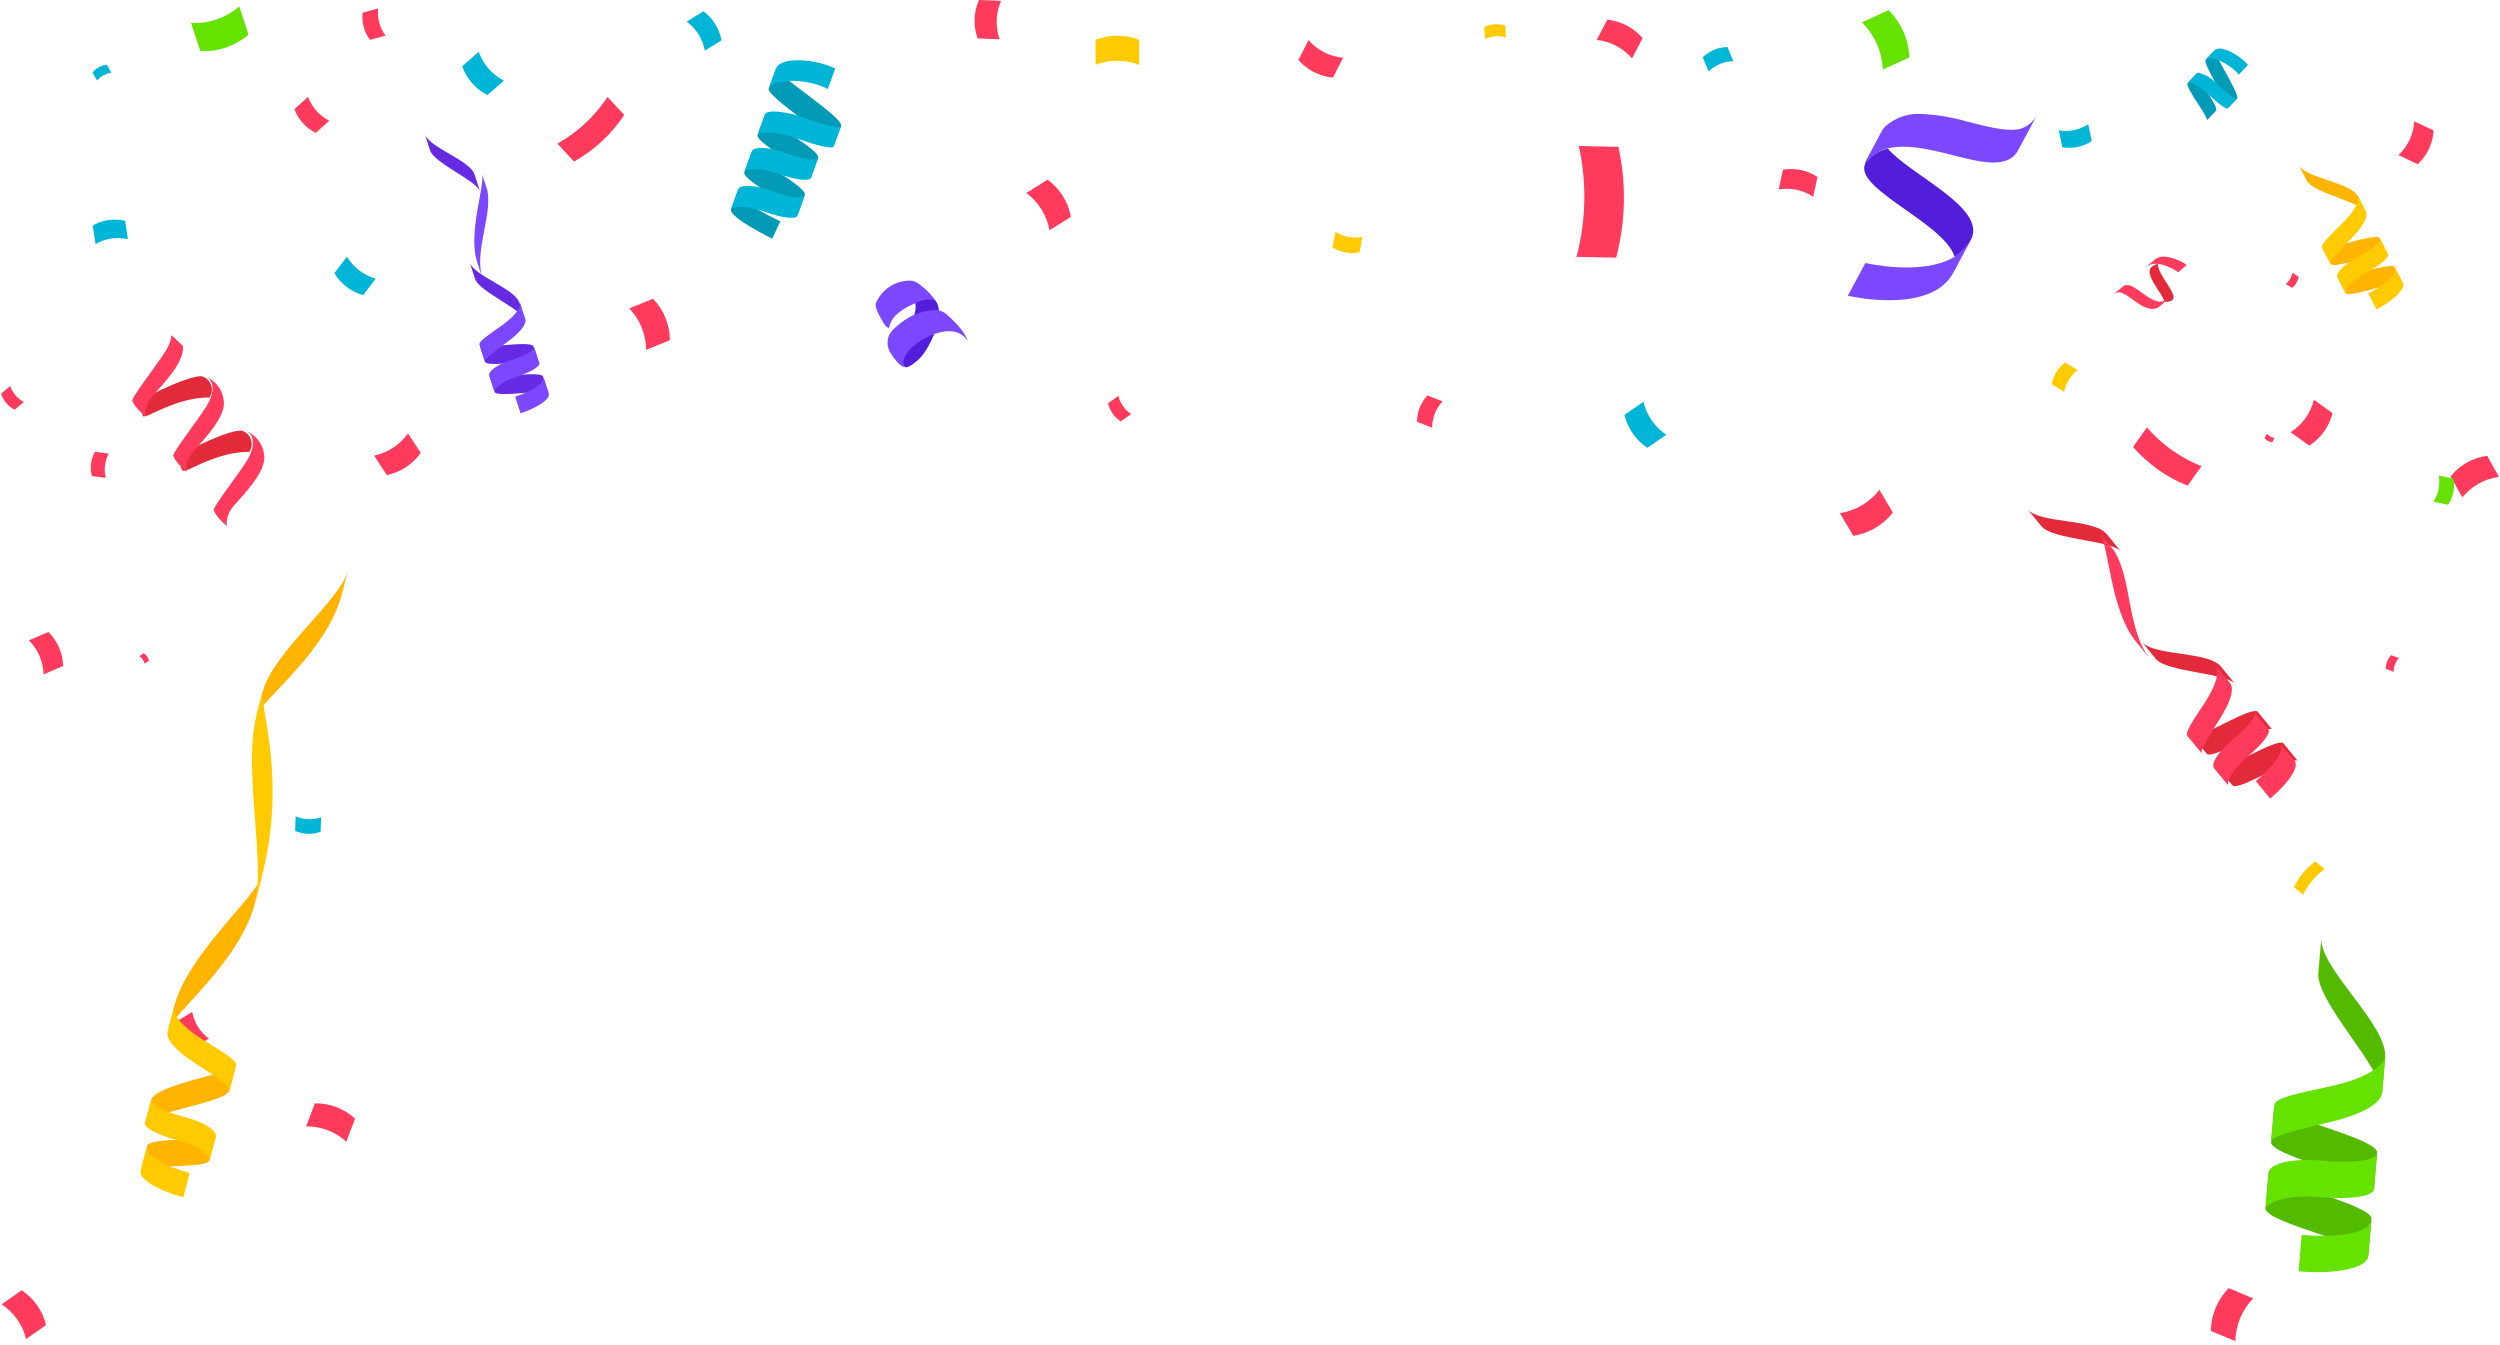 <svg xmlns="http://www.w3.org/2000/svg" xmlns:xlink="http://www.w3.org/1999/xlink" width="413" height="222.145" viewBox="0 0 413 222.145">
  <defs>
    <clipPath id="clip-path">
      <path id="Path_22972" data-name="Path 22972" d="M914.1,294.312s1.766,2.56-1.125,5.558-1.908,4.573-1.908,4.573l1.608,1.454s-.038,1.2,2.26-.745,5.227-9.067,2.356-10.321a8.689,8.689,0,0,0-2.847-.912c-.567,0-.344.393-.344.393" transform="translate(-910.903 -293.919)" fill="none"/>
    </clipPath>
    <linearGradient id="linear-gradient" x1="-14.777" y1="13.197" x2="-14.761" y2="13.197" gradientUnits="objectBoundingBox">
      <stop offset="0" stop-color="#943ade"/>
      <stop offset="1" stop-color="#531ed9"/>
    </linearGradient>
    <clipPath id="clip-path-2">
      <path id="Path_22973" data-name="Path 22973" d="M903.287,285.539h0m-9.946-.043s-.44.416.278,1.85,1.337,2.519,1.8,2.424a3.972,3.972,0,0,1,1.15-2.115,9.348,9.348,0,0,1,2.632-1.7c2.3-1.2,3.734-.988,4.083-.413a11.792,11.792,0,0,0-3.3-3.273,2.392,2.392,0,0,0-1.278-.286,6.035,6.035,0,0,0-5.366,3.517" transform="translate(-893.208 -281.98)" fill="none"/>
    </clipPath>
    <linearGradient id="linear-gradient-2" x1="-14.112" y1="22.308" x2="-14.096" y2="22.308" gradientUnits="objectBoundingBox">
      <stop offset="0" stop-color="#b459ff"/>
      <stop offset="1" stop-color="#7c48ff"/>
    </linearGradient>
    <clipPath id="clip-path-3">
      <path id="Path_22974" data-name="Path 22974" d="M907.56,313.748a11.169,11.169,0,0,0-1.3,1.148,3.076,3.076,0,0,0-.319,3.735c1.6,2.562,2.448,2.356,2.448,2.356-1.331-1.027,1.273-4.553,5.527-5.7,3.73-1,4.794,1.438,4.794,1.438-.189-.746-.9-2.2-3.626-4.575a2.93,2.93,0,0,0-1.948-.591,9.852,9.852,0,0,0-5.574,2.185" transform="translate(-905.454 -311.563)" fill="none"/>
    </clipPath>
    <linearGradient id="linear-gradient-3" x1="-11.008" y1="17.763" x2="-10.995" y2="17.763" xlink:href="#linear-gradient-2"/>
    <clipPath id="clip-path-4">
      <path id="Path_22976" data-name="Path 22976" d="M2182.335,432.7a23.521,23.521,0,0,0,9.01,6.4l2.288-3.219a23.524,23.524,0,0,1-9.01-6.406l-2.289,3.219" transform="translate(-2182.335 -429.483)" fill="none"/>
    </clipPath>
    <linearGradient id="linear-gradient-4" x1="-31.759" y1="15.759" x2="-31.744" y2="15.759" gradientUnits="objectBoundingBox">
      <stop offset="0" stop-color="#ff616d"/>
      <stop offset="1" stop-color="#ff3b5d"/>
    </linearGradient>
    <clipPath id="clip-path-5">
      <path id="Path_22977" data-name="Path 22977" d="M1608.837,165.01l6.542.135a38.99,38.99,0,0,0,.376-18.309l-6.542-.135a38.952,38.952,0,0,1-.376,18.309" transform="translate(-1608.837 -146.701)" fill="none"/>
    </clipPath>
    <linearGradient id="linear-gradient-5" x1="-32.168" y1="10.744" x2="-32.148" y2="10.744" xlink:href="#linear-gradient-4"/>
    <clipPath id="clip-path-6">
      <path id="Path_22978" data-name="Path 22978" d="M568.228,105.164l2.755,2.96a24.085,24.085,0,0,0,8.283-7.711l-2.755-2.96a24.062,24.062,0,0,1-8.283,7.711" transform="translate(-568.228 -97.453)" fill="none"/>
    </clipPath>
    <linearGradient id="linear-gradient-6" x1="-8.464" y1="19.33" x2="-8.45" y2="19.33" xlink:href="#linear-gradient-4"/>
    <clipPath id="clip-path-7">
      <path id="Path_22980" data-name="Path 22980" d="M2343.933,869.682l1.515,1.268a11.779,11.779,0,0,1,3.549-4.244l-1.515-1.268a11.759,11.759,0,0,0-3.549,4.244" transform="translate(-2343.933 -865.438)" fill="none"/>
    </clipPath>
    <linearGradient id="linear-gradient-7" x1="-76.107" y1="14.512" x2="-76.075" y2="14.512" gradientUnits="objectBoundingBox">
      <stop offset="0" stop-color="#ff9d00"/>
      <stop offset="1" stop-color="#ffcb00"/>
    </linearGradient>
    <clipPath id="clip-path-8">
      <path id="Path_22982" data-name="Path 22982" d="M2314.385,436.482a1.967,1.967,0,0,0,1.275.684c.156-.294.234-.439.392-.731a1.954,1.954,0,0,1-1.274-.684l-.393.731" transform="translate(-2314.385 -435.751)" fill="none"/>
    </clipPath>
    <linearGradient id="linear-gradient-8" x1="-228.289" y1="106.457" x2="-228.191" y2="106.457" xlink:href="#linear-gradient-4"/>
    <clipPath id="clip-path-9">
      <path id="Path_22983" data-name="Path 22983" d="M2448.965,127.472c1.281.6,1.922.905,3.2,1.507a8.357,8.357,0,0,0,2.623-5.581l-3.2-1.5a8.34,8.34,0,0,1-2.624,5.578" transform="translate(-2448.965 -121.894)" fill="none"/>
    </clipPath>
    <linearGradient id="linear-gradient-9" x1="-69.107" y1="28.544" x2="-69.079" y2="28.544" xlink:href="#linear-gradient-4"/>
    <clipPath id="clip-path-10">
      <path id="Path_22984" data-name="Path 22984" d="M2501.357,461.359c.778,1.389,1.169,2.085,1.948,3.473a9.4,9.4,0,0,1,6.05-3.395c-.78-1.389-1.17-2.083-1.949-3.473a9.4,9.4,0,0,0-6.05,3.394" transform="translate(-2501.357 -457.965)" fill="none"/>
    </clipPath>
    <linearGradient id="linear-gradient-10" x1="-51.419" y1="21.404" x2="-51.398" y2="21.404" xlink:href="#linear-gradient-4"/>
    <clipPath id="clip-path-11">
      <path id="Path_22985" data-name="Path 22985" d="M2436.3,660.47l1.3.492a3.291,3.291,0,0,1,.86-2.271l-1.3-.493a3.28,3.28,0,0,0-.859,2.272" transform="translate(-2436.298 -658.198)" fill="none"/>
    </clipPath>
    <linearGradient id="linear-gradient-11" x1="-185.302" y1="41.261" x2="-185.226" y2="41.261" xlink:href="#linear-gradient-4"/>
    <clipPath id="clip-path-12">
      <path id="Path_22986" data-name="Path 22986" d="M2335.669,275.972l1.056.634a2.905,2.905,0,0,0,1.1-1.838l-1.054-.634a2.906,2.906,0,0,1-1.1,1.837" transform="translate(-2335.669 -274.135)" fill="none"/>
    </clipPath>
    <linearGradient id="linear-gradient-12" x1="-177.903" y1="71.704" x2="-177.827" y2="71.704" xlink:href="#linear-gradient-4"/>
    <clipPath id="clip-path-13">
      <path id="Path_22987" data-name="Path 22987" d="M2340.671,407.029c1.233.882,1.848,1.324,3.079,2.207a8.934,8.934,0,0,0,3.847-5.366c-1.234-.883-1.847-1.325-3.08-2.208a8.946,8.946,0,0,1-3.847,5.367" transform="translate(-2340.671 -401.661)" fill="none"/>
    </clipPath>
    <linearGradient id="linear-gradient-13" x1="-55.561" y1="20.628" x2="-55.537" y2="20.628" xlink:href="#linear-gradient-4"/>
    <clipPath id="clip-path-14">
      <path id="Path_22988" data-name="Path 22988" d="M2100.57,367.707l2.06,1.294a5.734,5.734,0,0,1,2.255-3.587l-2.059-1.293a5.737,5.737,0,0,0-2.256,3.586" transform="translate(-2100.57 -364.121)" fill="none"/>
    </clipPath>
    <linearGradient id="linear-gradient-14" x1="-80.046" y1="33.279" x2="-80.008" y2="33.279" xlink:href="#linear-gradient-7"/>
    <clipPath id="clip-path-15">
      <path id="Path_22989" data-name="Path 22989" d="M1877.852,496.011c.884,1.5,1.325,2.248,2.209,3.749a10.269,10.269,0,0,0,6.53-3.848c-.883-1.5-1.325-2.249-2.209-3.748a10.257,10.257,0,0,1-6.53,3.847" transform="translate(-1877.852 -492.164)" fill="none"/>
    </clipPath>
    <linearGradient id="linear-gradient-15" x1="-35.332" y1="18.611" x2="-35.314" y2="18.611" xlink:href="#linear-gradient-4"/>
    <clipPath id="clip-path-16">
      <path id="Path_22990" data-name="Path 22990" d="M1359.514,235.487a6.14,6.14,0,0,0,4.456.838c.192-1.023.287-1.535.48-2.558a6.133,6.133,0,0,1-4.456-.838c-.192,1.023-.288,1.534-.48,2.558" transform="translate(-1359.514 -232.929)" fill="none"/>
    </clipPath>
    <linearGradient id="linear-gradient-16" x1="-45.29" y1="50.625" x2="-45.257" y2="50.625" xlink:href="#linear-gradient-7"/>
    <clipPath id="clip-path-17">
      <path id="Path_22992" data-name="Path 22992" d="M1046.929,182.713a9.811,9.811,0,0,1,3.83,6.158l3.535-2.2a9.818,9.818,0,0,0-3.83-6.159c-1.413.88-2.12,1.319-3.535,2.2" transform="translate(-1046.929 -180.514)" fill="none"/>
    </clipPath>
    <linearGradient id="linear-gradient-17" x1="-23.374" y1="23.05" x2="-23.351" y2="23.05" xlink:href="#linear-gradient-4"/>
    <clipPath id="clip-path-18">
      <path id="Path_22994" data-name="Path 22994" d="M1130.231,398.969a4.971,4.971,0,0,0,2.1,3.005l1.724-1.206a4.972,4.972,0,0,1-2.1-3.006l-1.725,1.207" transform="translate(-1130.231 -397.762)" fill="none"/>
    </clipPath>
    <linearGradient id="linear-gradient-18" x1="-48.568" y1="37.247" x2="-48.525" y2="37.247" xlink:href="#linear-gradient-4"/>
    <clipPath id="clip-path-19">
      <path id="Path_22996" data-name="Path 22996" d="M374.8,439.091c.843,1.287,1.263,1.931,2.107,3.216a9.073,9.073,0,0,0,5.6-3.67l-2.106-3.215a9.067,9.067,0,0,1-5.6,3.669" transform="translate(-374.796 -435.422)" fill="none"/>
    </clipPath>
    <linearGradient id="linear-gradient-19" x1="-7.994" y1="21.887" x2="-7.973" y2="21.887" xlink:href="#linear-gradient-4"/>
    <clipPath id="clip-path-20">
      <path id="Path_22997" data-name="Path 22997" d="M139.054,656.724a2.057,2.057,0,0,1,.867,1.25l.719-.5a2.067,2.067,0,0,0-.868-1.25l-.718.5" transform="translate(-139.054 -656.226)" fill="none"/>
    </clipPath>
    <linearGradient id="linear-gradient-20" x1="-14.416" y1="65.44" x2="-14.312" y2="65.44" xlink:href="#linear-gradient-4"/>
    <clipPath id="clip-path-21">
      <path id="Path_22998" data-name="Path 22998" d="M0,389.052A4.712,4.712,0,0,0,2.254,391.7c.608-.516.912-.776,1.518-1.295a4.7,4.7,0,0,1-2.253-2.645L0,389.052" transform="translate(0 -387.758)" fill="none"/>
    </clipPath>
    <linearGradient id="linear-gradient-21" x1="0" y1="40.242" x2="0.044" y2="40.242" xlink:href="#linear-gradient-4"/>
    <clipPath id="clip-path-22">
      <path id="Path_22999" data-name="Path 22999" d="M90.444,457.967l2.3.286a5.467,5.467,0,0,1,.5-4.008l-2.3-.287a5.475,5.475,0,0,0-.5,4.009" transform="translate(-90.276 -453.958)" fill="none"/>
    </clipPath>
    <linearGradient id="linear-gradient-22" x1="-4.719" y1="34.377" x2="-4.666" y2="34.377" xlink:href="#linear-gradient-4"/>
    <clipPath id="clip-path-23">
      <path id="Path_23000" data-name="Path 23000" d="M176.685,1018.179a7.044,7.044,0,0,0,2.745,4.423c1.015-.631,1.523-.947,2.539-1.577a7.042,7.042,0,0,1-2.746-4.422c-1.015.63-1.524.945-2.538,1.576" transform="translate(-176.685 -1016.603)" fill="none"/>
    </clipPath>
    <linearGradient id="linear-gradient-23" x1="-5.498" y1="9.19" x2="-5.467" y2="9.19" xlink:href="#linear-gradient-4"/>
    <clipPath id="clip-path-24">
      <path id="Path_23001" data-name="Path 23001" d="M994.738,0a8.614,8.614,0,0,0-.231,6.353l3.646.133a8.6,8.6,0,0,1,.233-6.353Z" transform="translate(-994.01 -0.002)" fill="none"/>
    </clipPath>
    <linearGradient id="linear-gradient-24" x1="-35.494" y1="34.269" x2="-35.458" y2="34.269" xlink:href="#linear-gradient-4"/>
    <clipPath id="clip-path-25">
      <path id="Path_23002" data-name="Path 23002" d="M28.042,636.289a8.289,8.289,0,0,1,2.426,5.622l3.228-1.392A8.289,8.289,0,0,0,31.27,634.9c-1.292.555-1.937.834-3.228,1.392" transform="translate(-28.042 -634.897)" fill="none"/>
    </clipPath>
    <linearGradient id="linear-gradient-25" x1="-0.816" y1="16.809" x2="-0.786" y2="16.809" xlink:href="#linear-gradient-4"/>
    <clipPath id="clip-path-26">
      <path id="Path_23005" data-name="Path 23005" d="M641.531,301.773a10,10,0,0,1,2.785,6.845c1.571-.641,2.358-.96,3.929-1.6a10.007,10.007,0,0,0-2.785-6.845l-3.929,1.6" transform="translate(-641.531 -300.175)" fill="none"/>
    </clipPath>
    <linearGradient id="linear-gradient-26" x1="-15.712" y1="20.48" x2="-15.687" y2="20.48" xlink:href="#linear-gradient-4"/>
    <clipPath id="clip-path-27">
      <path id="Path_23007" data-name="Path 23007" d="M2260.479,1301.3l4.057,1.688a10.353,10.353,0,0,1,2.941-7.065l-4.056-1.689a10.374,10.374,0,0,0-2.942,7.067" transform="translate(-2260.479 -1294.238)" fill="none"/>
    </clipPath>
    <linearGradient id="linear-gradient-27" x1="-53.11" y1="1.083" x2="-53.086" y2="1.083" xlink:href="#linear-gradient-4"/>
    <clipPath id="clip-path-28">
      <path id="Path_23008" data-name="Path 23008" d="M1629.367,23.077a8.926,8.926,0,0,1,5.838,3.064c.7-1.34,1.056-2.01,1.758-3.35a8.929,8.929,0,0,0-5.836-3.065c-.7,1.341-1.055,2.011-1.76,3.35" transform="translate(-1629.367 -19.727)" fill="none"/>
    </clipPath>
    <linearGradient id="linear-gradient-28" x1="-35.271" y1="34.147" x2="-35.249" y2="34.147" xlink:href="#linear-gradient-4"/>
    <clipPath id="clip-path-29">
      <path id="Path_23009" data-name="Path 23009" d="M1324.8,43.612a8.674,8.674,0,0,0,5.709,2.911l1.671-3.277a8.676,8.676,0,0,1-5.709-2.911c-.667,1.311-1,1.965-1.671,3.276" transform="translate(-1324.804 -40.336)" fill="none"/>
    </clipPath>
    <linearGradient id="linear-gradient-29" x1="-29.516" y1="34.855" x2="-29.494" y2="34.855" xlink:href="#linear-gradient-4"/>
    <clipPath id="clip-path-30">
      <path id="Path_23010" data-name="Path 23010" d="M1445.735,401.628l2.5.989a6.341,6.341,0,0,1,1.721-4.355l-2.5-.988a6.346,6.346,0,0,0-1.72,4.354" transform="translate(-1445.735 -397.274)" fill="none"/>
    </clipPath>
    <linearGradient id="linear-gradient-30" x1="-56.314" y1="29.379" x2="-56.275" y2="29.379" xlink:href="#linear-gradient-4"/>
    <clipPath id="clip-path-31">
      <path id="Path_23011" data-name="Path 23011" d="M1117.658,36.548c0,1.655,0,2.481,0,4.134a9.751,9.751,0,0,1,7.2.01c0-1.653,0-2.482,0-4.135a9.758,9.758,0,0,0-7.2-.009" transform="translate(-1117.653 -35.863)" fill="none"/>
    </clipPath>
    <linearGradient id="linear-gradient-31" x1="-25.492" y1="44.813" x2="-25.469" y2="44.813" xlink:href="#linear-gradient-7"/>
    <clipPath id="clip-path-32">
      <path id="Path_23012" data-name="Path 23012" d="M1815.858,169.97c-.28,1.309-.42,1.963-.7,3.273a7.892,7.892,0,0,1,5.7,1.221c.279-1.308.419-1.963.7-3.272a7.7,7.7,0,0,0-4.255-1.306,14.185,14.185,0,0,0-1.448.085" transform="translate(-1815.156 -169.885)" fill="none"/>
    </clipPath>
    <linearGradient id="linear-gradient-32" x1="-46.599" y1="42.447" x2="-46.573" y2="42.447" xlink:href="#linear-gradient-4"/>
    <clipPath id="clip-path-33">
      <path id="Path_23014" data-name="Path 23014" d="M1514.308,24.748c.06.794.091,1.192.151,1.986a4.694,4.694,0,0,1,3.46-.263c-.061-.8-.09-1.192-.15-1.986a6.193,6.193,0,0,0-1.468-.211,5.055,5.055,0,0,0-1.992.473" transform="translate(-1514.308 -24.275)" fill="none"/>
    </clipPath>
    <linearGradient id="linear-gradient-33" x1="-68.958" y1="88.752" x2="-68.912" y2="88.752" xlink:href="#linear-gradient-7"/>
    <clipPath id="clip-path-34">
      <path id="Path_23016" data-name="Path 23016" d="M294.811,99.394a7.13,7.13,0,0,0,3.509,3.928c.9-.805,1.354-1.209,2.256-2.015a7.132,7.132,0,0,1-3.51-3.93c-.9.808-1.354,1.21-2.255,2.017" transform="translate(-294.811 -97.377)" fill="none"/>
    </clipPath>
    <linearGradient id="linear-gradient-34" x1="-8.409" y1="34.696" x2="-8.38" y2="34.696" xlink:href="#linear-gradient-4"/>
    <clipPath id="clip-path-35">
      <path id="Path_23018" data-name="Path 23018" d="M306.52,1112.319a9.613,9.613,0,0,1,6.64,2.532l1.455-3.812a9.638,9.638,0,0,0-6.641-2.533c-.58,1.525-.872,2.287-1.453,3.813" transform="translate(-306.52 -1108.506)" fill="none"/>
    </clipPath>
    <linearGradient id="linear-gradient-35" x1="-6.227" y1="6.308" x2="-6.206" y2="6.308" xlink:href="#linear-gradient-4"/>
    <clipPath id="clip-path-36">
      <path id="Path_23019" data-name="Path 23019" d="M.658,1298.671a9.5,9.5,0,0,1,4.032,5.743c1.319-.926,1.979-1.388,3.3-2.315a9.5,9.5,0,0,0-4.033-5.744l-3.3,2.315" transform="translate(-0.658 -1296.356)" fill="none"/>
    </clipPath>
    <linearGradient id="linear-gradient-36" x1="-0.015" y1="1.134" x2="0.008" y2="1.134" xlink:href="#linear-gradient-4"/>
    <clipPath id="clip-path-37">
      <path id="Path_23020" data-name="Path 23020" d="M363.211,9.2a6.3,6.3,0,0,0,1.223,4.486l2.576-.7A6.292,6.292,0,0,1,365.786,8.5c-1.031.28-1.545.421-2.575.7" transform="translate(-363.194 -8.498)" fill="none"/>
    </clipPath>
    <linearGradient id="linear-gradient-37" x1="-15.331" y1="42.577" x2="-15.289" y2="42.577" xlink:href="#linear-gradient-4"/>
    <clipPath id="clip-path-38">
      <path id="Path_23023" data-name="Path 23023" d="M92,66.225l.741,1.35a3.622,3.622,0,0,1,2.351-1.29c-.3-.54-.443-.81-.741-1.35A3.632,3.632,0,0,0,92,66.225" transform="translate(-92.001 -64.935)" fill="none"/>
    </clipPath>
    <linearGradient id="linear-gradient-38" x1="-4.894" y1="80.161" x2="-4.84" y2="80.161" gradientUnits="objectBoundingBox">
      <stop offset="0" stop-color="#4d79f9"/>
      <stop offset="1" stop-color="#01b5d6"/>
    </linearGradient>
    <clipPath id="clip-path-39">
      <path id="Path_23024" data-name="Path 23024" d="M470.909,54.424a8.566,8.566,0,0,0,4.156,4.767l2.736-2.385a8.566,8.566,0,0,1-4.155-4.768c-1.1.953-1.642,1.431-2.737,2.385" transform="translate(-470.909 -52.039)" fill="none"/>
    </clipPath>
    <linearGradient id="linear-gradient-39" x1="-11.235" y1="29.883" x2="-11.211" y2="29.883" xlink:href="#linear-gradient-38"/>
    <clipPath id="clip-path-40">
      <path id="Path_23025" data-name="Path 23025" d="M334.917,260.588a8.1,8.1,0,0,0,4.755,3.634c.833-1.092,1.25-1.638,2.085-2.728A8.1,8.1,0,0,1,337,257.859c-.835,1.091-1.252,1.637-2.085,2.729" transform="translate(-334.917 -257.859)" fill="none"/>
    </clipPath>
    <linearGradient id="linear-gradient-40" x1="-8.051" y1="28.273" x2="-8.026" y2="28.273" xlink:href="#linear-gradient-38"/>
    <clipPath id="clip-path-41">
      <path id="Path_23028" data-name="Path 23028" d="M1737.535,48.949c.388.937.583,1.4.972,2.339a5.973,5.973,0,0,1,4.075-1.691c-.388-.937-.583-1.4-.971-2.341a5.98,5.98,0,0,0-4.076,1.694" transform="translate(-1737.535 -47.255)" fill="none"/>
    </clipPath>
    <linearGradient id="linear-gradient-41" x1="-56.597" y1="53.193" x2="-56.565" y2="53.193" xlink:href="#linear-gradient-38"/>
    <clipPath id="clip-path-42">
      <path id="Path_23029" data-name="Path 23029" d="M2107.758,125.818c.232,1.117.347,1.674.578,2.791a6.715,6.715,0,0,0,4.861-1.008c-.23-1.116-.345-1.674-.578-2.789a6.73,6.73,0,0,1-4.861,1.007" transform="translate(-2107.758 -124.811)" fill="none"/>
    </clipPath>
    <linearGradient id="linear-gradient-42" x1="-63.725" y1="50.167" x2="-63.695" y2="50.167" xlink:href="#linear-gradient-38"/>
    <clipPath id="clip-path-43">
      <path id="Path_23030" data-name="Path 23030" d="M1657.76,405.794a8.971,8.971,0,0,0,3.771,5.455l3.13-2.163a8.978,8.978,0,0,1-3.77-5.455l-3.131,2.164" transform="translate(-1657.76 -403.63)" fill="none"/>
    </clipPath>
    <linearGradient id="linear-gradient-43" x1="-39.498" y1="20.466" x2="-39.474" y2="20.466" xlink:href="#linear-gradient-38"/>
    <clipPath id="clip-path-44">
      <path id="Path_23032" data-name="Path 23032" d="M700.156,12.995a7.653,7.653,0,0,1,2.99,4.8c1.1-.686,1.653-1.03,2.755-1.717a7.661,7.661,0,0,0-2.991-4.8c-1.1.688-1.653,1.031-2.755,1.718" transform="translate(-700.156 -11.277)" fill="none"/>
    </clipPath>
    <linearGradient id="linear-gradient-44" x1="-20.036" y1="33.826" x2="-20.007" y2="33.826" xlink:href="#linear-gradient-38"/>
    <clipPath id="clip-path-45">
      <path id="Path_23034" data-name="Path 23034" d="M295.512,822.573a5.687,5.687,0,0,0,4.206.152c.036-.965.052-1.448.087-2.414a5.7,5.7,0,0,1-4.206-.153c-.036.965-.053,1.449-.087,2.414" transform="translate(-295.512 -820.159)" fill="none"/>
    </clipPath>
    <linearGradient id="linear-gradient-45" x1="-11.318" y1="28.724" x2="-11.28" y2="28.724" xlink:href="#linear-gradient-38"/>
    <clipPath id="clip-path-46">
      <path id="Path_23035" data-name="Path 23035" d="M92.1,221.579c.187,1.228.28,1.841.468,3.07a7.326,7.326,0,0,1,5.348-.812c-.186-1.228-.28-1.843-.465-3.071a11.24,11.24,0,0,0-1.814-.174,7.386,7.386,0,0,0-3.537.988" transform="translate(-92.097 -220.591)" fill="none"/>
    </clipPath>
    <linearGradient id="linear-gradient-46" x1="-2.604" y1="45.847" x2="-2.575" y2="45.847" xlink:href="#linear-gradient-38"/>
    <clipPath id="clip-path-47">
      <rect id="Rectangle_6013" data-name="Rectangle 6013" width="413" height="222" transform="translate(-0.166 0.145)" fill="none"/>
    </clipPath>
    <clipPath id="clip-path-48">
      <path id="Path_23041" data-name="Path 23041" d="M219.569,436.963c-.828,1.793-5.6,7.725-5.934,8.908,0,0,.168.965,2.218,2.726,0,0-.483-1.589,1.2-3.507s5.284-5.568,4.937-8.214a5.113,5.113,0,0,0-.4-1.533,4.974,4.974,0,0,0-2.635-2.533s2.185.726.606,4.152" transform="translate(-213.635 -432.811)" fill="none"/>
    </clipPath>
    <linearGradient id="linear-gradient-47" x1="-4.034" y1="9.573" x2="-4.016" y2="9.573" xlink:href="#linear-gradient-4"/>
    <clipPath id="clip-path-50">
      <path id="Path_23043" data-name="Path 23043" d="M178.936,382.327c-.827,1.794-5.6,7.725-5.934,8.908,0,0,.168.966,2.217,2.727,0,0-.483-1.59,1.206-3.508s5.283-5.568,4.937-8.214a5.128,5.128,0,0,0-.4-1.533,4.976,4.976,0,0,0-2.634-2.533s2.185.727.606,4.152" transform="translate(-173.002 -378.175)" fill="none"/>
    </clipPath>
    <linearGradient id="linear-gradient-48" x1="-3.267" y1="10.142" x2="-3.249" y2="10.142" xlink:href="#linear-gradient-4"/>
    <clipPath id="clip-path-51">
      <path id="Path_23044" data-name="Path 23044" d="M137.794,338.593c-.828,1.793-5.6,7.725-5.935,8.908,0,0,.168.965,2.218,2.726,0,0-.483-1.589,1.205-3.507s5.283-5.569,4.937-8.214l-1.871-1.763a5.9,5.9,0,0,1-.555,1.85" transform="translate(-131.859 -336.743)" fill="none"/>
    </clipPath>
    <linearGradient id="linear-gradient-49" x1="-2.49" y1="12.379" x2="-2.471" y2="12.379" xlink:href="#linear-gradient-4"/>
    <clipPath id="clip-path-52">
      <path id="Path_23045" data-name="Path 23045" d="M781.32,125.953v0Zm-8.759-7.183c-.445,1.334,9.108,6.194,8.76,7.18l1.245-3.422c.43-1.308-9.055-6.3-8.8-7.067Zm1.207-3.309,0,0,0,0" transform="translate(-772.546 -115.456)" fill="none"/>
    </clipPath>
    <linearGradient id="linear-gradient-50" x1="-11.637" y1="19.369" x2="-11.622" y2="19.369" gradientUnits="objectBoundingBox">
      <stop offset="0" stop-color="#2657e3"/>
      <stop offset="1" stop-color="#019bb8"/>
    </linearGradient>
    <clipPath id="clip-path-53">
      <path id="Path_23046" data-name="Path 23046" d="M784.033,72.12c-.445,1.336,11.083,8.595,10.713,9.573l1.246-3.424c.43-1.309-11.013-8.684-10.752-9.458Zm1.207-3.309v0" transform="translate(-784.02 -68.807)" fill="none"/>
    </clipPath>
    <linearGradient id="linear-gradient-51" x1="-10.011" y1="16.373" x2="-9.998" y2="16.373" xlink:href="#linear-gradient-50"/>
    <clipPath id="clip-path-54">
      <path id="Path_23047" data-name="Path 23047" d="M786.558,114.364h0m-12.594-1.914-1.233,3.39c.181-.5,3.127-.609,6.429.592s5.968,1.862,6.167,1.315l1.231-3.384c-.218.6-2.863-.12-6.165-1.321A15.647,15.647,0,0,0,775.433,112c-.824,0-1.362.155-1.469.448" transform="translate(-772.731 -112.002)" fill="none"/>
    </clipPath>
    <linearGradient id="linear-gradient-52" x1="-9.189" y1="32.392" x2="-9.177" y2="32.392" xlink:href="#linear-gradient-38"/>
    <clipPath id="clip-path-55">
      <path id="Path_23048" data-name="Path 23048" d="M785.159,61.89l-1.234,3.39c.711-1.953,6.815-1.628,9.783,0l1.233-3.391a15.184,15.184,0,0,0-6.182-1.361c-1.788,0-3.253.406-3.6,1.36" transform="translate(-783.926 -60.53)" fill="none"/>
    </clipPath>
    <linearGradient id="linear-gradient-53" x1="-11.701" y1="44.685" x2="-11.686" y2="44.685" xlink:href="#linear-gradient-38"/>
    <clipPath id="clip-path-56">
      <path id="Path_23049" data-name="Path 23049" d="M767.722,163.333v0Zm-8.759-7.183c-.445,1.334,9.108,6.194,8.76,7.18l1.245-3.422c.43-1.308-9.055-6.3-8.8-7.067Zm1.207-3.309,0,0,0,0" transform="translate(-758.948 -152.837)" fill="none"/>
    </clipPath>
    <linearGradient id="linear-gradient-54" x1="-11.431" y1="18.783" x2="-11.416" y2="18.783" xlink:href="#linear-gradient-50"/>
    <clipPath id="clip-path-57">
      <path id="Path_23050" data-name="Path 23050" d="M745.386,193.416c-.446,1.335,6.8,4.851,6.8,4.851l1.346-2.853s-7.61-3.474-6.942-5.311Z" transform="translate(-745.366 -190.102)" fill="none"/>
    </clipPath>
    <linearGradient id="linear-gradient-55" x1="-14.209" y1="23.397" x2="-14.19" y2="23.397" xlink:href="#linear-gradient-50"/>
    <clipPath id="clip-path-58">
      <path id="Path_23051" data-name="Path 23051" d="M757.5,188.289h0m-11.015-.981-1.233,3.39c.181-.5,2.232-.933,5.534.268s5.283,1.254,5.482.707c.212-.581,1.227-3.373,1.231-3.384-.217.6-2.177.488-5.48-.713a12.128,12.128,0,0,0-3.947-.855c-.914,0-1.459.232-1.588.586" transform="translate(-745.249 -186.721)" fill="none"/>
    </clipPath>
    <linearGradient id="linear-gradient-56" x1="-10.005" y1="34.838" x2="-9.992" y2="34.838" xlink:href="#linear-gradient-38"/>
    <clipPath id="clip-path-59">
      <path id="Path_23052" data-name="Path 23052" d="M771.384,150.11h0m-11.015-.981-1.233,3.391c.181-.5,2.232-.934,5.535.267s5.283,1.255,5.482.707l1.231-3.384c-.217.6-2.178.488-5.48-.713a12.141,12.141,0,0,0-3.947-.854c-.914,0-1.459.232-1.588.587" transform="translate(-759.136 -148.542)" fill="none"/>
    </clipPath>
    <linearGradient id="linear-gradient-57" x1="-10.191" y1="35.98" x2="-10.178" y2="35.98" xlink:href="#linear-gradient-38"/>
    <clipPath id="clip-path-61">
      <path id="Path_23054" data-name="Path 23054" d="M2305.668,753.393l2.371,2.866c2.791-2.308,4.9-5.161,4.042-6.193l-2.366-2.861c.915,1.108-1.255,3.88-4.046,6.188m4.046-6.188h0m0,0h0m0,0h0" transform="translate(-2305.668 -747.205)" fill="none"/>
    </clipPath>
    <linearGradient id="linear-gradient-58" x1="-39.352" y1="12.416" x2="-39.335" y2="12.416" xlink:href="#linear-gradient-4"/>
    <clipPath id="clip-path-63">
      <path id="Path_23058" data-name="Path 23058" d="M2266.2,719.986c-2.791,2.309-3.63,4.173-3.126,4.781l2.371,2.866c-.348-.421.335-2.472,3.126-4.781s3.872-4.042,3.49-4.5l-2.367-2.86c.418.506-.7,2.191-3.493,4.5m3.493-4.5h0" transform="translate(-2262.938 -715.487)" fill="none"/>
    </clipPath>
    <linearGradient id="linear-gradient-59" x1="-28.711" y1="9.619" x2="-28.698" y2="9.619" xlink:href="#linear-gradient-4"/>
    <clipPath id="clip-path-64">
      <path id="Path_23059" data-name="Path 23059" d="M2239.432,674.854c-1.976,3.035-3.377,4.961-2.874,5.57l2.371,2.866c-.348-.42.931-2.512,2.873-5.57,1.961-3.086,2.513-5.2,1.778-6.091l-2.367-2.861c.674.815.173,3.085-1.781,6.087m1.781-6.087h0" transform="translate(-2236.456 -668.767)" fill="none"/>
    </clipPath>
    <linearGradient id="linear-gradient-60" x1="-24.044" y1="11.687" x2="-24.033" y2="11.687" xlink:href="#linear-gradient-4"/>
    <clipPath id="clip-path-65">
      <path id="Path_23060" data-name="Path 23060" d="M2154.631,553.385l2.37,2.865c-3.957-4.783-2.979-13.225-6.057-17.994l-2.371-2.866c1.591,1.923,1.737,12.77,6.058,17.994" transform="translate(-2148.573 -535.391)" fill="none"/>
    </clipPath>
    <linearGradient id="linear-gradient-61" x1="-16.155" y1="12.805" x2="-16.147" y2="12.805" xlink:href="#linear-gradient-4"/>
    <clipPath id="clip-path-66">
      <path id="Path_23061" data-name="Path 23061" d="M1904.086,150.965c-4.52,4.219,12.263,10.166,14.176,16.169a7.228,7.228,0,0,0,2.677-2.78c2.814-5.264-9.966-10.673-13.714-15.091a7.169,7.169,0,0,0-3.14,1.7" transform="translate(-1903.316 -149.263)" fill="none"/>
    </clipPath>
    <linearGradient id="linear-gradient-62" x1="-12.784" y1="11.065" x2="-12.777" y2="11.065" xlink:href="#linear-gradient"/>
    <clipPath id="clip-path-67">
      <path id="Path_23062" data-name="Path 23062" d="M1907.915,116.452a2.768,2.768,0,0,0-.492.6l0,0-2.994,5.58s2.188-2.2,3.727-2.466a.869.869,0,0,0,.142-.035c3.095-.754,6.839.137,10.367,1.028,4.851,1.225,9.294,2.45,11.089-.6a.012.012,0,0,0,0,0l3.182-5.928a4.757,4.757,0,0,1-2.83,2.289c-2.211.471-5.284-.351-8.541-1.174a33.25,33.25,0,0,0-7.794-1.312,8.207,8.207,0,0,0-5.853,2.022" transform="translate(-1904.426 -114.43)" fill="none"/>
    </clipPath>
    <linearGradient id="linear-gradient-63" x1="-10.984" y1="22.188" x2="-10.979" y2="22.188" xlink:href="#linear-gradient-2"/>
    <clipPath id="clip-path-68">
      <path id="Path_23063" data-name="Path 23063" d="M1904.473,242.284l-.074.044c-5.371,3.2-14.682.989-14.682.989l-2.9,5.407s13.41,3.188,17.328-3.622l0,0,3.169-5.9a10.923,10.923,0,0,1-2.84,3.083" transform="translate(-1886.814 -239.201)" fill="none"/>
    </clipPath>
    <linearGradient id="linear-gradient-64" x1="-15.135" y1="14.392" x2="-15.127" y2="14.392" xlink:href="#linear-gradient-2"/>
    <clipPath id="clip-path-69">
      <path id="Path_23064" data-name="Path 23064" d="M2387.692,269l0,0,0,0m4.3-.908c-2.132.593-4.146,1.186-4.3.908l1.327,2.57c.288.52,2.687-.124,5-.768,2.187-.608,4.3-1.217,4.487-.844l-1.376-2.659c-.073-.131-.287-.186-.6-.186a23.094,23.094,0,0,0-4.536.978" transform="translate(-2387.69 -267.11)" fill="none"/>
    </clipPath>
    <linearGradient id="linear-gradient-65" x1="-36.296" y1="35.841" x2="-36.281" y2="35.841" gradientUnits="objectBoundingBox">
      <stop offset="0" stop-color="#ff7300"/>
      <stop offset="1" stop-color="#ffb500"/>
    </linearGradient>
    <clipPath id="clip-path-70">
      <path id="Path_23065" data-name="Path 23065" d="M2418.687,272.9l1.361,2.632c2.654-1.431,4.86-3.4,4.369-4.343l-1.359-2.627c.526,1.016-1.718,2.908-4.371,4.338m4.371-4.338h0" transform="translate(-2418.687 -268.562)" fill="none"/>
    </clipPath>
    <linearGradient id="linear-gradient-66" x1="-63.924" y1="25.555" x2="-63.898" y2="25.555" xlink:href="#linear-gradient-7"/>
    <clipPath id="clip-path-71">
      <path id="Path_23066" data-name="Path 23066" d="M2372.62,239.868l0,0,0,0m4.3-.908c-2.132.593-4.146,1.186-4.3.908l1.327,2.57c.288.52,2.687-.124,5-.768,2.187-.608,4.3-1.217,4.487-.844l-1.375-2.658c-.073-.131-.287-.187-.6-.187a23.1,23.1,0,0,0-4.536.979" transform="translate(-2372.618 -237.982)" fill="none"/>
    </clipPath>
    <linearGradient id="linear-gradient-67" x1="-36.067" y1="36.803" x2="-36.052" y2="36.803" xlink:href="#linear-gradient-65"/>
    <clipPath id="clip-path-72">
      <path id="Path_23067" data-name="Path 23067" d="M2349.945,168.263c1.077,2.082,8.974,3.538,9.889,5.306l-1.375-2.658c-1.239-2.394-8.7-3.008-9.842-5.221Z" transform="translate(-2348.616 -165.689)" fill="none"/>
    </clipPath>
    <linearGradient id="linear-gradient-68" x1="-34.425" y1="24.754" x2="-34.411" y2="24.754" xlink:href="#linear-gradient-65"/>
    <clipPath id="clip-path-73">
      <path id="Path_23068" data-name="Path 23068" d="M2390.784,242.507c-2.654,1.431-3.667,2.793-3.378,3.352l1.361,2.632c-.2-.387.725-1.921,3.378-3.352s3.836-2.654,3.616-3.079l-1.359-2.627c.24.464-.966,1.643-3.619,3.074m3.619-3.074h0" transform="translate(-2387.359 -239.433)" fill="none"/>
    </clipPath>
    <linearGradient id="linear-gradient-69" x1="-44.253" y1="20.195" x2="-44.234" y2="20.195" xlink:href="#linear-gradient-7"/>
    <clipPath id="clip-path-74">
      <path id="Path_23069" data-name="Path 23069" d="M2375.452,201.12c-2.138,2.13-3.611,3.459-3.322,4.018l1.362,2.632c-.2-.386,1.207-1.866,3.322-4.018,2.135-2.173,2.966-3.778,2.544-4.594L2378,196.53c.387.749-.432,2.484-2.546,4.59m2.546-4.59h0" transform="translate(-2372.094 -196.53)" fill="none"/>
    </clipPath>
    <linearGradient id="linear-gradient-70" x1="-49.097" y1="16.903" x2="-49.076" y2="16.903" xlink:href="#linear-gradient-7"/>
    <clipPath id="clip-path-75">
      <path id="Path_23070" data-name="Path 23070" d="M2236.964,75.348c-.583.639,3.58,5.757,3.129,6.214l1.552-1.612c.567-.627-3.516-5.791-3.179-6.159Zm1.5-1.557,0,0,0,0" transform="translate(-2236.908 -73.789)" fill="none"/>
    </clipPath>
    <linearGradient id="linear-gradient-71" x1="-62.989" y1="27.035" x2="-62.961" y2="27.035" xlink:href="#linear-gradient-50"/>
    <clipPath id="clip-path-76">
      <path id="Path_23071" data-name="Path 23071" d="M2255.044,52.006c-.582.639,4.082,7.585,3.631,8.043l1.552-1.612c.567-.628-4.02-7.619-3.681-7.989Zm1.5-1.558v0" transform="translate(-2254.994 -50.446)" fill="none"/>
    </clipPath>
    <linearGradient id="linear-gradient-72" x1="-58.466" y1="22.285" x2="-58.44" y2="22.285" xlink:href="#linear-gradient-50"/>
    <clipPath id="clip-path-77">
      <path id="Path_23072" data-name="Path 23072" d="M2238.9,73.042l-1.537,1.6c.225-.234,1.907.437,3.462,1.934s2.887,2.532,3.135,2.274l1.535-1.594c-.271.281-1.578-.779-3.133-2.276a6.728,6.728,0,0,0-3.222-2.013.323.323,0,0,0-.24.079" transform="translate(-2237.366 -72.963)" fill="none"/>
    </clipPath>
    <linearGradient id="linear-gradient-73" x1="-45.24" y1="34.244" x2="-45.22" y2="34.244" xlink:href="#linear-gradient-38"/>
    <clipPath id="clip-path-78">
      <path id="Path_23073" data-name="Path 23073" d="M2256.626,49.041l-1.538,1.6c.885-.919,4.231.783,5.492,2.437l1.536-1.6c-1.125-1.346-3.375-2.713-4.7-2.713a1.055,1.055,0,0,0-.789.276" transform="translate(-2255.089 -48.765)" fill="none"/>
    </clipPath>
    <linearGradient id="linear-gradient-74" x1="-52.752" y1="49.722" x2="-52.728" y2="49.722" xlink:href="#linear-gradient-38"/>
    <clipPath id="clip-path-80">
      <path id="Path_23081" data-name="Path 23081" d="M524.959,381.867l.886,2.736c2.665-.862,4.991-2.312,4.672-3.3l-.884-2.731c.342,1.057-2.009,2.43-4.674,3.292m4.674-3.292h0" transform="translate(-524.959 -378.574)" fill="none"/>
    </clipPath>
    <linearGradient id="linear-gradient-75" x1="-14.686" y1="26.546" x2="-14.658" y2="26.546" xlink:href="#linear-gradient-2"/>
    <clipPath id="clip-path-82">
      <path id="Path_23085" data-name="Path 23085" d="M502.047,350.527c-2.665.863-3.8,1.963-3.611,2.544l.886,2.736c-.13-.4.946-1.681,3.611-2.544s3.937-1.8,3.794-2.242c-.152-.468-.88-2.718-.885-2.731.156.483-1.13,1.374-3.795,2.237m3.795-2.237h0" transform="translate(-498.415 -348.29)" fill="none"/>
    </clipPath>
    <linearGradient id="linear-gradient-76" x1="-9.485" y1="21.954" x2="-9.466" y2="21.954" xlink:href="#linear-gradient-2"/>
    <clipPath id="clip-path-83">
      <path id="Path_23086" data-name="Path 23086" d="M492.139,307.55c-2.287,1.617-3.843,2.6-3.655,3.183l.886,2.736c-.13-.4,1.386-1.54,3.655-3.183,2.29-1.659,3.291-3.022,3.016-3.87l-.885-2.732c.252.778-.756,2.266-3.017,3.866m3.017-3.866h0" transform="translate(-488.468 -303.684)" fill="none"/>
    </clipPath>
    <linearGradient id="linear-gradient-77" x1="-9.994" y1="17.614" x2="-9.973" y2="17.614" xlink:href="#linear-gradient-2"/>
    <clipPath id="clip-path-84">
      <path id="Path_23087" data-name="Path 23087" d="M476.032,189.147l.886,2.736c-1.479-4.567,1.633-10.355.782-14.661l-.886-2.736c.594,1.836-2.4,9.673-.782,14.661" transform="translate(-475.548 -174.486)" fill="none"/>
    </clipPath>
    <linearGradient id="linear-gradient-78" x1="-18.643" y1="11.128" x2="-18.603" y2="11.128" xlink:href="#linear-gradient-2"/>
    <clipPath id="clip-path-85">
      <path id="Path_23088" data-name="Path 23088" d="M140.4,1147.231v0m1.07-4.074-1.069,4.069c.319-1.166,10.929-.146,11.385-1.707l1.031-3.938c-.263.9-10.894.049-11.347,1.575m11.347-1.575,0-.007Z" transform="translate(-140.405 -1141.575)" fill="none"/>
    </clipPath>
    <linearGradient id="linear-gradient-79" x1="-1.859" y1="6.115" x2="-1.846" y2="6.115" xlink:href="#linear-gradient-65"/>
    <clipPath id="clip-path-86">
      <path id="Path_23089" data-name="Path 23089" d="M140.206,1155.708c-.382,1.454,3.1,3.363,7.034,4.4l1.061-4.035c-3.929-1.032-7.446-2.83-7.036-4.387,0,0-.877,3.334-1.058,4.026" transform="translate(-140.177 -1151.682)" fill="none"/>
    </clipPath>
    <linearGradient id="linear-gradient-80" x1="-2.677" y1="3.909" x2="-2.658" y2="3.909" xlink:href="#linear-gradient-7"/>
    <clipPath id="clip-path-87">
      <path id="Path_23090" data-name="Path 23090" d="M145.415,1076.911l-1.07,4.073c.557-2.119,13.459-3.537,14.017-5.66l1.031-3.937c-.266.916-13.332,3.07-13.978,5.524m13.978-5.524,0-.006Z" transform="translate(-144.345 -1071.381)" fill="none"/>
    </clipPath>
    <linearGradient id="linear-gradient-81" x1="-1.577" y1="4.803" x2="-1.566" y2="4.803" xlink:href="#linear-gradient-65"/>
    <clipPath id="clip-path-88">
      <path id="Path_23091" data-name="Path 23091" d="M168.806,901.109l-1.07,4.074c.712-2.711,12.311-11.592,14.523-21.623l1.032-3.944c-.887,3.393-12.253,13-14.485,21.494" transform="translate(-167.736 -879.615)" fill="none"/>
    </clipPath>
    <linearGradient id="linear-gradient-82" x1="-1.773" y1="3.037" x2="-1.762" y2="3.037" xlink:href="#linear-gradient-65"/>
    <clipPath id="clip-path-89">
      <path id="Path_23092" data-name="Path 23092" d="M257.425,592.946l-1.071,4.074c.713-2.71,11.582-10.422,14.164-20.245l1.032-3.944c-1.348,5.133-12.364,13.417-14.125,20.115" transform="translate(-256.354 -572.831)" fill="none"/>
    </clipPath>
    <linearGradient id="linear-gradient-83" x1="-2.774" y1="5.296" x2="-2.763" y2="5.296" xlink:href="#linear-gradient-65"/>
    <clipPath id="clip-path-90">
      <path id="Path_23093" data-name="Path 23093" d="M144.616,1108.887c-.165.625,1.679,1.831,5.458,2.824s5.377,2.69,5.227,3.259l1.02-3.88c.216-.823-1.449-2.266-5.228-3.259s-5.639-2.133-5.46-2.818l-1.017,3.873" transform="translate(-144.606 -1105.014)" fill="none"/>
    </clipPath>
    <linearGradient id="linear-gradient-84" x1="-1.955" y1="4.078" x2="-1.941" y2="4.078" xlink:href="#linear-gradient-7"/>
    <clipPath id="clip-path-91">
      <path id="Path_23094" data-name="Path 23094" d="M177.451,1025.443h0m-10.234-9.671c-.328,1.252,1.231,3.145,4.682,5.36,3.419,2.2,5.707,3.719,5.552,4.311,0-.014.813-3.1,1.06-4.034.225-.857-2.108-2.155-5.552-4.312-3.4-2.132-4.985-4.2-4.683-5.353,0,0-.877,3.336-1.059,4.027" transform="translate(-167.174 -1011.744)" fill="none"/>
    </clipPath>
    <linearGradient id="linear-gradient-85" x1="-2.296" y1="4.083" x2="-2.282" y2="4.083" xlink:href="#linear-gradient-7"/>
    <clipPath id="clip-path-92">
      <path id="Path_23095" data-name="Path 23095" d="M252.641,728.561h0m.281-31.083c-2.329,8.862,1.489,24.348-.281,31.082.016-.06.816-3.1,1.06-4.033,4.358-16.582-.43-28.377.281-31.083Z" transform="translate(-252.145 -693.444)" fill="none"/>
    </clipPath>
    <linearGradient id="linear-gradient-86" x1="-5.345" y1="3.083" x2="-5.323" y2="3.083" xlink:href="#linear-gradient-7"/>
    <clipPath id="clip-path-94">
      <path id="Path_23097" data-name="Path 23097" d="M2164.275,286.605l-1.549,1.3a1.475,1.475,0,0,1,1.046-.326c1.677.317,3.977,3.449,6.156,2.6a.842.842,0,0,0,.2-.111l1.458-1.228a3.054,3.054,0,0,1-1.317.276.244.244,0,0,0-.043-.006c-1.93-.27-3.853-2.74-5.279-2.74a1.071,1.071,0,0,0-.677.233" transform="translate(-2162.726 -286.372)" fill="none"/>
    </clipPath>
    <linearGradient id="linear-gradient-87" x1="-40.114" y1="37.587" x2="-40.095" y2="37.587" xlink:href="#linear-gradient-4"/>
    <clipPath id="clip-path-95">
      <path id="Path_23098" data-name="Path 23098" d="M2196.566,258.19l-1.543,1.3a3.286,3.286,0,0,1,1.137-.547l.026,0c1.859-.3,4.218,1.356,4.218,1.356l1.413-1.19a7.985,7.985,0,0,0-3.748-1.393,2.358,2.358,0,0,0-1.5.479" transform="translate(-2195.023 -257.711)" fill="none"/>
    </clipPath>
    <linearGradient id="linear-gradient-88" x1="-53.123" y1="69.659" x2="-53.099" y2="69.659" xlink:href="#linear-gradient-4"/>
  </defs>
  <g id="Group_15381" data-name="Group 15381" transform="translate(0.166 -0.002)">
    <g id="Group_15156" data-name="Group 15156" transform="translate(147.368 48.33)">
      <g id="Group_15155" data-name="Group 15155" clip-path="url(#clip-path)">
        <rect id="Rectangle_5949" data-name="Rectangle 5949" width="10.08" height="13.181" transform="translate(-0.823 0)" fill="url(#linear-gradient)"/>
      </g>
    </g>
    <g id="Group_15158" data-name="Group 15158" transform="translate(144.491 46.366)">
      <g id="Group_15157" data-name="Group 15157" clip-path="url(#clip-path-2)">
        <rect id="Rectangle_5950" data-name="Rectangle 5950" width="10.386" height="7.886" transform="translate(-0.306 0)" fill="url(#linear-gradient-2)"/>
      </g>
    </g>
    <g id="Group_15160" data-name="Group 15160" transform="translate(146.453 51.231)">
      <g id="Group_15159" data-name="Group 15159" clip-path="url(#clip-path-3)">
        <rect id="Rectangle_5951" data-name="Rectangle 5951" width="13.502" height="9.63" transform="translate(-0.25)" fill="url(#linear-gradient-3)"/>
      </g>
    </g>
    <g id="Group_15164" data-name="Group 15164" transform="translate(352.214 70.62)">
      <g id="Group_15163" data-name="Group 15163" clip-path="url(#clip-path-4)">
        <rect id="Rectangle_5953" data-name="Rectangle 5953" width="11.299" height="9.624" transform="translate(0 0)" fill="url(#linear-gradient-4)"/>
      </g>
    </g>
    <g id="Group_15166" data-name="Group 15166" transform="translate(260.279 24.123)">
      <g id="Group_15165" data-name="Group 15165" clip-path="url(#clip-path-5)">
        <rect id="Rectangle_5954" data-name="Rectangle 5954" width="8.224" height="18.444" transform="translate(0 0)" fill="url(#linear-gradient-5)"/>
      </g>
    </g>
    <g id="Group_15168" data-name="Group 15168" transform="translate(91.917 16.025)">
      <g id="Group_15167" data-name="Group 15167" clip-path="url(#clip-path-6)">
        <rect id="Rectangle_5955" data-name="Rectangle 5955" width="11.038" height="10.671" transform="translate(0)" fill="url(#linear-gradient-6)"/>
      </g>
    </g>
    <g id="Group_15172" data-name="Group 15172" transform="translate(378.785 142.302)">
      <g id="Group_15171" data-name="Group 15171" clip-path="url(#clip-path-7)">
        <rect id="Rectangle_5957" data-name="Rectangle 5957" width="5.064" height="5.512" transform="translate(0 0)" fill="url(#linear-gradient-7)"/>
      </g>
    </g>
    <g id="Group_15176" data-name="Group 15176" transform="translate(373.926 71.65)">
      <g id="Group_15175" data-name="Group 15175" clip-path="url(#clip-path-8)">
        <rect id="Rectangle_5959" data-name="Rectangle 5959" width="1.667" height="1.415" transform="translate(0 0)" fill="url(#linear-gradient-8)"/>
      </g>
    </g>
    <g id="Group_15178" data-name="Group 15178" transform="translate(396.055 20.044)">
      <g id="Group_15177" data-name="Group 15177" clip-path="url(#clip-path-9)">
        <rect id="Rectangle_5960" data-name="Rectangle 5960" width="5.827" height="7.086" transform="translate(0 0)" fill="url(#linear-gradient-9)"/>
      </g>
    </g>
    <g id="Group_15180" data-name="Group 15180" transform="translate(404.669 75.303)">
      <g id="Group_15179" data-name="Group 15179" clip-path="url(#clip-path-10)">
        <rect id="Rectangle_5961" data-name="Rectangle 5961" width="7.999" height="6.867" transform="translate(0 0)" fill="url(#linear-gradient-10)"/>
      </g>
    </g>
    <g id="Group_15182" data-name="Group 15182" transform="translate(393.972 108.226)">
      <g id="Group_15181" data-name="Group 15181" clip-path="url(#clip-path-11)">
        <rect id="Rectangle_5962" data-name="Rectangle 5962" width="2.162" height="2.764" transform="translate(0 0)" fill="url(#linear-gradient-11)"/>
      </g>
    </g>
    <g id="Group_15184" data-name="Group 15184" transform="translate(377.426 45.077)">
      <g id="Group_15183" data-name="Group 15183" clip-path="url(#clip-path-12)">
        <rect id="Rectangle_5963" data-name="Rectangle 5963" width="2.159" height="2.471" fill="url(#linear-gradient-12)"/>
      </g>
    </g>
    <g id="Group_15186" data-name="Group 15186" transform="translate(378.248 66.045)">
      <g id="Group_15185" data-name="Group 15185" clip-path="url(#clip-path-13)">
        <rect id="Rectangle_5964" data-name="Rectangle 5964" width="6.927" height="7.574" transform="translate(0 0)" fill="url(#linear-gradient-13)"/>
      </g>
    </g>
    <g id="Group_15188" data-name="Group 15188" transform="translate(338.769 59.873)">
      <g id="Group_15187" data-name="Group 15187" clip-path="url(#clip-path-14)">
        <rect id="Rectangle_5965" data-name="Rectangle 5965" width="4.315" height="4.88" transform="translate(0 0)" fill="url(#linear-gradient-14)"/>
      </g>
    </g>
    <g id="Group_15190" data-name="Group 15190" transform="translate(303.79 80.926)">
      <g id="Group_15189" data-name="Group 15189" clip-path="url(#clip-path-15)">
        <rect id="Rectangle_5966" data-name="Rectangle 5966" width="8.739" height="7.596" transform="translate(0 0)" fill="url(#linear-gradient-15)"/>
      </g>
    </g>
    <g id="Group_15192" data-name="Group 15192" transform="translate(219.969 38.301)">
      <g id="Group_15191" data-name="Group 15191" clip-path="url(#clip-path-16)">
        <rect id="Rectangle_5967" data-name="Rectangle 5967" width="4.936" height="3.634" transform="translate(0 0)" fill="url(#linear-gradient-16)"/>
      </g>
    </g>
    <g id="Group_15196" data-name="Group 15196" transform="translate(169.376 29.683)">
      <g id="Group_15195" data-name="Group 15195" clip-path="url(#clip-path-17)">
        <rect id="Rectangle_5969" data-name="Rectangle 5969" width="7.365" height="8.356" transform="translate(0 0)" fill="url(#linear-gradient-17)"/>
      </g>
    </g>
    <g id="Group_15200" data-name="Group 15200" transform="translate(182.879 65.404)">
      <g id="Group_15199" data-name="Group 15199" clip-path="url(#clip-path-18)">
        <rect id="Rectangle_5971" data-name="Rectangle 5971" width="3.826" height="4.212" transform="translate(0 0)" fill="url(#linear-gradient-18)"/>
      </g>
    </g>
    <g id="Group_15204" data-name="Group 15204" transform="translate(61.626 71.596)">
      <g id="Group_15203" data-name="Group 15203" clip-path="url(#clip-path-19)">
        <rect id="Rectangle_5973" data-name="Rectangle 5973" width="7.709" height="6.885" transform="translate(0 0)" fill="url(#linear-gradient-19)"/>
      </g>
    </g>
    <g id="Group_15206" data-name="Group 15206" transform="translate(22.864 107.902)">
      <g id="Group_15205" data-name="Group 15205" clip-path="url(#clip-path-20)">
        <rect id="Rectangle_5974" data-name="Rectangle 5974" width="1.586" height="1.748" transform="translate(0 0)" fill="url(#linear-gradient-20)"/>
      </g>
    </g>
    <g id="Group_15208" data-name="Group 15208" transform="translate(0 63.759)">
      <g id="Group_15207" data-name="Group 15207" clip-path="url(#clip-path-21)">
        <rect id="Rectangle_5975" data-name="Rectangle 5975" width="3.772" height="3.939" transform="translate(0 0)" fill="url(#linear-gradient-21)"/>
      </g>
    </g>
    <g id="Group_15210" data-name="Group 15210" transform="translate(14.844 74.644)">
      <g id="Group_15209" data-name="Group 15209" clip-path="url(#clip-path-22)">
        <rect id="Rectangle_5976" data-name="Rectangle 5976" width="3.115" height="4.295" transform="translate(-0.147 0)" fill="url(#linear-gradient-22)"/>
      </g>
    </g>
    <g id="Group_15212" data-name="Group 15212" transform="translate(29.052 167.158)">
      <g id="Group_15211" data-name="Group 15211" clip-path="url(#clip-path-23)">
        <rect id="Rectangle_5977" data-name="Rectangle 5977" width="5.284" height="6" transform="translate(0 0)" fill="url(#linear-gradient-23)"/>
      </g>
    </g>
    <g id="Group_15214" data-name="Group 15214" transform="translate(160.834 0.002)">
      <g id="Group_15213" data-name="Group 15213" transform="translate(0 0)" clip-path="url(#clip-path-24)">
        <rect id="Rectangle_5978" data-name="Rectangle 5978" width="4.598" height="6.487" transform="translate(-0.223 0)" fill="url(#linear-gradient-24)"/>
      </g>
    </g>
    <g id="Group_15216" data-name="Group 15216" transform="translate(4.611 104.395)">
      <g id="Group_15215" data-name="Group 15215" clip-path="url(#clip-path-25)">
        <rect id="Rectangle_5979" data-name="Rectangle 5979" width="5.654" height="7.014" transform="translate(0 0)" fill="url(#linear-gradient-25)"/>
      </g>
    </g>
    <g id="Group_15222" data-name="Group 15222" transform="translate(103.792 49.358)">
      <g id="Group_15221" data-name="Group 15221" clip-path="url(#clip-path-26)">
        <rect id="Rectangle_5982" data-name="Rectangle 5982" width="6.714" height="8.444" transform="translate(0 0)" fill="url(#linear-gradient-26)"/>
      </g>
    </g>
    <g id="Group_15226" data-name="Group 15226" transform="translate(365.063 212.808)">
      <g id="Group_15225" data-name="Group 15225" clip-path="url(#clip-path-27)">
        <rect id="Rectangle_5984" data-name="Rectangle 5984" width="6.998" height="8.755" transform="translate(0)" fill="url(#linear-gradient-27)"/>
      </g>
    </g>
    <g id="Group_15228" data-name="Group 15228" transform="translate(263.603 3.245)">
      <g id="Group_15227" data-name="Group 15227" clip-path="url(#clip-path-28)">
        <rect id="Rectangle_5985" data-name="Rectangle 5985" width="7.596" height="6.415" transform="translate(0 0)" fill="url(#linear-gradient-28)"/>
      </g>
    </g>
    <g id="Group_15230" data-name="Group 15230" transform="translate(214.332 6.634)">
      <g id="Group_15229" data-name="Group 15229" clip-path="url(#clip-path-29)">
        <rect id="Rectangle_5986" data-name="Rectangle 5986" width="7.38" height="6.187" transform="translate(0 0)" fill="url(#linear-gradient-29)"/>
      </g>
    </g>
    <g id="Group_15232" data-name="Group 15232" transform="translate(233.926 65.324)">
      <g id="Group_15231" data-name="Group 15231" clip-path="url(#clip-path-30)">
        <rect id="Rectangle_5987" data-name="Rectangle 5987" width="4.221" height="5.343" transform="translate(0 0)" fill="url(#linear-gradient-30)"/>
      </g>
    </g>
    <g id="Group_15234" data-name="Group 15234" transform="translate(180.819 5.898)">
      <g id="Group_15233" data-name="Group 15233" clip-path="url(#clip-path-31)">
        <rect id="Rectangle_5988" data-name="Rectangle 5988" width="7.209" height="4.829" transform="translate(0 0)" fill="url(#linear-gradient-31)"/>
      </g>
    </g>
    <g id="Group_15236" data-name="Group 15236" transform="translate(293.674 27.935)">
      <g id="Group_15235" data-name="Group 15235" clip-path="url(#clip-path-32)">
        <rect id="Rectangle_5989" data-name="Rectangle 5989" width="6.405" height="4.579" transform="translate(0 0)" fill="url(#linear-gradient-32)"/>
      </g>
    </g>
    <g id="Group_15240" data-name="Group 15240" transform="translate(245.027 3.993)">
      <g id="Group_15239" data-name="Group 15239" clip-path="url(#clip-path-33)">
        <rect id="Rectangle_5991" data-name="Rectangle 5991" width="3.611" height="2.46" transform="translate(0 0)" fill="url(#linear-gradient-33)"/>
      </g>
    </g>
    <g id="Group_15244" data-name="Group 15244" transform="translate(48.475 16.013)">
      <g id="Group_15243" data-name="Group 15243" clip-path="url(#clip-path-34)">
        <rect id="Rectangle_5993" data-name="Rectangle 5993" width="5.765" height="5.945" transform="translate(0 0)" fill="url(#linear-gradient-34)"/>
      </g>
    </g>
    <g id="Group_15248" data-name="Group 15248" transform="translate(50.4 182.269)">
      <g id="Group_15247" data-name="Group 15247" clip-path="url(#clip-path-35)">
        <rect id="Rectangle_5995" data-name="Rectangle 5995" width="8.094" height="6.345" transform="translate(0 0)" fill="url(#linear-gradient-35)"/>
      </g>
    </g>
    <g id="Group_15250" data-name="Group 15250" transform="translate(0.108 213.156)">
      <g id="Group_15249" data-name="Group 15249" clip-path="url(#clip-path-36)">
        <rect id="Rectangle_5996" data-name="Rectangle 5996" width="7.329" height="8.058" transform="translate(0 0)" fill="url(#linear-gradient-36)"/>
      </g>
    </g>
    <g id="Group_15252" data-name="Group 15252" transform="translate(59.718 1.399)">
      <g id="Group_15251" data-name="Group 15251" clip-path="url(#clip-path-37)">
        <rect id="Rectangle_5997" data-name="Rectangle 5997" width="3.89" height="5.188" transform="translate(-0.075 0)" fill="url(#linear-gradient-37)"/>
      </g>
    </g>
    <g id="Group_15258" data-name="Group 15258" transform="translate(15.127 10.679)">
      <g id="Group_15257" data-name="Group 15257" clip-path="url(#clip-path-38)">
        <rect id="Rectangle_6000" data-name="Rectangle 6000" width="3.091" height="2.64" transform="translate(0 0)" fill="url(#linear-gradient-38)"/>
      </g>
    </g>
    <g id="Group_15260" data-name="Group 15260" transform="translate(76.187 8.558)">
      <g id="Group_15259" data-name="Group 15259" clip-path="url(#clip-path-39)">
        <rect id="Rectangle_6001" data-name="Rectangle 6001" width="6.892" height="7.152" transform="translate(0 0)" fill="url(#linear-gradient-39)"/>
      </g>
    </g>
    <g id="Group_15262" data-name="Group 15262" transform="translate(55.069 42.4)">
      <g id="Group_15261" data-name="Group 15261" clip-path="url(#clip-path-40)">
        <rect id="Rectangle_6002" data-name="Rectangle 6002" width="6.84" height="6.363" fill="url(#linear-gradient-40)"/>
      </g>
    </g>
    <g id="Group_15268" data-name="Group 15268" transform="translate(281.131 7.772)">
      <g id="Group_15267" data-name="Group 15267" clip-path="url(#clip-path-41)">
        <rect id="Rectangle_6005" data-name="Rectangle 6005" width="5.048" height="4.033" transform="translate(0 0)" fill="url(#linear-gradient-41)"/>
      </g>
    </g>
    <g id="Group_15270" data-name="Group 15270" transform="translate(339.951 20.524)">
      <g id="Group_15269" data-name="Group 15269" clip-path="url(#clip-path-42)">
        <rect id="Rectangle_6006" data-name="Rectangle 6006" width="5.439" height="4.022" transform="translate(0 0)" fill="url(#linear-gradient-42)"/>
      </g>
    </g>
    <g id="Group_15272" data-name="Group 15272" transform="translate(268.204 66.369)">
      <g id="Group_15271" data-name="Group 15271" clip-path="url(#clip-path-43)">
        <rect id="Rectangle_6007" data-name="Rectangle 6007" width="6.901" height="7.619" transform="translate(0 0)" fill="url(#linear-gradient-43)"/>
      </g>
    </g>
    <g id="Group_15276" data-name="Group 15276" transform="translate(113.281 1.856)">
      <g id="Group_15275" data-name="Group 15275" clip-path="url(#clip-path-44)">
        <rect id="Rectangle_6009" data-name="Rectangle 6009" width="5.746" height="6.517" transform="translate(0 0)" fill="url(#linear-gradient-44)"/>
      </g>
    </g>
    <g id="Group_15280" data-name="Group 15280" transform="translate(48.59 134.857)">
      <g id="Group_15279" data-name="Group 15279" clip-path="url(#clip-path-45)">
        <rect id="Rectangle_6011" data-name="Rectangle 6011" width="4.293" height="3.044" transform="translate(0 0)" fill="url(#linear-gradient-45)"/>
      </g>
    </g>
    <g id="Group_15282" data-name="Group 15282" transform="translate(15.143 36.273)">
      <g id="Group_15281" data-name="Group 15281" clip-path="url(#clip-path-46)">
        <rect id="Rectangle_6012" data-name="Rectangle 6012" width="5.816" height="4.057" transform="translate(0 0)" fill="url(#linear-gradient-46)"/>
      </g>
    </g>
    <g id="Group_15284" data-name="Group 15284" transform="translate(0 0.002)">
      <g id="Group_15283" data-name="Group 15283" transform="translate(0 0)" clip-path="url(#clip-path-47)">
        <path id="Path_23036" data-name="Path 23036" d="M2483.08,482.1a6.055,6.055,0,0,0,.874-4.321l2.44.51a6.046,6.046,0,0,1-.873,4.32l-2.44-.509" transform="translate(-2081.242 -399.222)" fill="#65e200"/>
        <path id="Path_23038" data-name="Path 23038" d="M1903.118,20.071a11.648,11.648,0,0,0-3.445-7.8c1.761-.8,2.642-1.207,4.4-2.01a11.659,11.659,0,0,1,3.446,7.8l-4.406,2.01" transform="translate(-1592.248 -8.578)" fill="#65e200"/>
        <path id="Path_23039" data-name="Path 23039" d="M193.972,9.21A11.258,11.258,0,0,0,201.939,6.5c.613,1.857.921,2.787,1.533,4.647a11.262,11.262,0,0,1-7.967,2.714c-.613-1.858-.92-2.787-1.533-4.646" transform="translate(-162.581 -5.428)" fill="#65e200"/>
        <path id="Path_23040" data-name="Path 23040" d="M194.774,436.166a2.29,2.29,0,0,0-1.178-3.494s-1.359-.54-8.713,3.169l-1.414,2.888.359.575a4.58,4.58,0,0,0,1.537-.526c1.392-.617,5.448-2.691,9.408-2.612" transform="translate(-153.778 -361.507)" fill="#e32a3a"/>
      </g>
    </g>
    <g id="Group_15286" data-name="Group 15286" transform="translate(35.127 71.167)">
      <g id="Group_15285" data-name="Group 15285" clip-path="url(#clip-path-48)">
        <rect id="Rectangle_6014" data-name="Rectangle 6014" width="8.707" height="15.786" transform="translate(0 0)" fill="url(#linear-gradient-47)"/>
      </g>
    </g>
    <g id="Group_15288" data-name="Group 15288" transform="translate(0 0.002)">
      <g id="Group_15287" data-name="Group 15287" transform="translate(0 0)" clip-path="url(#clip-path-47)">
        <path id="Path_23042" data-name="Path 23042" d="M153.851,381.53a2.29,2.29,0,0,0-1.178-3.494s-1.359-.539-8.713,3.169l-1.469,1.853.414,1.609a4.556,4.556,0,0,0,1.537-.526c1.392-.615,5.448-2.691,9.408-2.612" transform="translate(-119.432 -315.854)" fill="#e32a3a"/>
      </g>
    </g>
    <g id="Group_15290" data-name="Group 15290" transform="translate(28.446 62.183)">
      <g id="Group_15289" data-name="Group 15289" clip-path="url(#clip-path-50)">
        <rect id="Rectangle_6016" data-name="Rectangle 6016" width="8.706" height="15.787" transform="translate(0 0)" fill="url(#linear-gradient-48)"/>
      </g>
    </g>
    <g id="Group_15292" data-name="Group 15292" transform="translate(21.681 55.371)">
      <g id="Group_15291" data-name="Group 15291" clip-path="url(#clip-path-51)">
        <rect id="Rectangle_6017" data-name="Rectangle 6017" width="8.707" height="13.484" transform="translate(0 0)" fill="url(#linear-gradient-49)"/>
      </g>
    </g>
    <g id="Group_15294" data-name="Group 15294" transform="translate(124.972 18.986)">
      <g id="Group_15293" data-name="Group 15293" clip-path="url(#clip-path-52)">
        <rect id="Rectangle_6018" data-name="Rectangle 6018" width="10.879" height="10.497" transform="translate(-0.43 0)" fill="url(#linear-gradient-50)"/>
      </g>
    </g>
    <g id="Group_15296" data-name="Group 15296" transform="translate(126.818 11.315)">
      <g id="Group_15295" data-name="Group 15295" clip-path="url(#clip-path-53)">
        <rect id="Rectangle_6019" data-name="Rectangle 6019" width="12.834" height="12.886" transform="translate(-0.433 0)" fill="url(#linear-gradient-51)"/>
      </g>
    </g>
    <g id="Group_15298" data-name="Group 15298" transform="translate(124.983 18.418)">
      <g id="Group_15297" data-name="Group 15297" clip-path="url(#clip-path-54)">
        <rect id="Rectangle_6020" data-name="Rectangle 6020" width="13.827" height="6.294" transform="translate(0 0)" fill="url(#linear-gradient-52)"/>
      </g>
    </g>
    <g id="Group_15300" data-name="Group 15300" transform="translate(126.808 9.954)">
      <g id="Group_15299" data-name="Group 15299" clip-path="url(#clip-path-55)">
        <rect id="Rectangle_6021" data-name="Rectangle 6021" width="11.016" height="4.752" transform="translate(0 0)" fill="url(#linear-gradient-53)"/>
      </g>
    </g>
    <g id="Group_15302" data-name="Group 15302" transform="translate(122.773 25.132)">
      <g id="Group_15301" data-name="Group 15301" clip-path="url(#clip-path-56)">
        <rect id="Rectangle_6022" data-name="Rectangle 6022" width="10.879" height="10.496" transform="translate(-0.43 0)" fill="url(#linear-gradient-54)"/>
      </g>
    </g>
    <g id="Group_15304" data-name="Group 15304" transform="translate(120.584 31.259)">
      <g id="Group_15303" data-name="Group 15303" clip-path="url(#clip-path-57)">
        <rect id="Rectangle_6023" data-name="Rectangle 6023" width="8.596" height="8.165" transform="translate(-0.426 0)" fill="url(#linear-gradient-55)"/>
      </g>
    </g>
    <g id="Group_15306" data-name="Group 15306" transform="translate(120.546 30.703)">
      <g id="Group_15305" data-name="Group 15305" clip-path="url(#clip-path-58)">
        <rect id="Rectangle_6024" data-name="Rectangle 6024" width="12.248" height="5.499" transform="translate(0 0)" fill="url(#linear-gradient-56)"/>
      </g>
    </g>
    <g id="Group_15308" data-name="Group 15308" transform="translate(122.792 24.426)">
      <g id="Group_15307" data-name="Group 15307" clip-path="url(#clip-path-59)">
        <rect id="Rectangle_6025" data-name="Rectangle 6025" width="12.248" height="5.499" transform="translate(0 0)" fill="url(#linear-gradient-57)"/>
      </g>
    </g>
    <g id="Group_15310" data-name="Group 15310" transform="translate(0 0.002)">
      <g id="Group_15309" data-name="Group 15309" transform="translate(0 0)" clip-path="url(#clip-path-47)">
        <path id="Path_23053" data-name="Path 23053" d="M2276.9,749.094c-.667-.839-9.844,5.131-10.784,4.038l-2.278-2.8c.5.66,9.78-5.2,10.705-4.129Z" transform="translate(-1897.481 -623.397)" fill="#e32a3a"/>
      </g>
    </g>
    <g id="Group_15312" data-name="Group 15312" transform="translate(372.493 122.862)">
      <g id="Group_15311" data-name="Group 15311" clip-path="url(#clip-path-61)">
        <rect id="Rectangle_6027" data-name="Rectangle 6027" width="9.604" height="7.965" transform="translate(-0.719 8.996) rotate(-85.429)" fill="url(#linear-gradient-58)"/>
      </g>
    </g>
    <g id="Group_15314" data-name="Group 15314" transform="translate(0 0.002)">
      <g id="Group_15313" data-name="Group 15313" transform="translate(0 0)" clip-path="url(#clip-path-47)">
        <path id="Path_23055" data-name="Path 23055" d="M2250.663,717.375c-.667-.839-9.844,5.131-10.783,4.038l-2.278-2.8c.505.66,9.78-5.2,10.705-4.129Z" transform="translate(-1875.49 -596.893)" fill="#e32a3a"/>
        <path id="Path_23056" data-name="Path 23056" d="M2200.841,651.789c-1.567-1.926-11.31-1.931-13.155-4.2l-2.279-2.8c1.959,2.411,10.955,1.5,13.077,4.107Z" transform="translate(-1831.742 -538.768)" fill="#e32a3a"/>
        <path id="Path_23057" data-name="Path 23057" d="M2084.208,518.64c-1.567-1.925-11.31-1.93-13.156-4.2l-2.278-2.8c1.958,2.412,10.955,1.5,13.077,4.107Z" transform="translate(-1733.984 -427.513)" fill="#e32a3a"/>
      </g>
    </g>
    <g id="Group_15316" data-name="Group 15316" transform="translate(365.467 117.646)">
      <g id="Group_15315" data-name="Group 15315" clip-path="url(#clip-path-63)">
        <rect id="Rectangle_6029" data-name="Rectangle 6029" width="12.894" height="10.809" transform="translate(-1.331 12.069) rotate(-85.429)" fill="url(#linear-gradient-59)"/>
      </g>
    </g>
    <g id="Group_15318" data-name="Group 15318" transform="translate(361.113 109.964)">
      <g id="Group_15317" data-name="Group 15317" clip-path="url(#clip-path-64)">
        <rect id="Rectangle_6030" data-name="Rectangle 6030" width="15.134" height="9.392" transform="translate(-1.554 14.43) rotate(-85.429)" fill="url(#linear-gradient-60)"/>
      </g>
    </g>
    <g id="Group_15320" data-name="Group 15320" transform="translate(346.662 88.034)">
      <g id="Group_15319" data-name="Group 15319" clip-path="url(#clip-path-65)">
        <rect id="Rectangle_6031" data-name="Rectangle 6031" width="21.465" height="10.064" transform="translate(-1.657 20.727) rotate(-85.429)" fill="url(#linear-gradient-61)"/>
      </g>
    </g>
    <g id="Group_15322" data-name="Group 15322" transform="translate(307.792 24.544)">
      <g id="Group_15321" data-name="Group 15321" clip-path="url(#clip-path-66)">
        <rect id="Rectangle_6032" data-name="Rectangle 6032" width="24.187" height="17.871" transform="translate(-3.75 0)" fill="url(#linear-gradient-62)"/>
      </g>
    </g>
    <g id="Group_15324" data-name="Group 15324" transform="translate(307.833 18.817)">
      <g id="Group_15323" data-name="Group 15323" clip-path="url(#clip-path-67)">
        <rect id="Rectangle_6033" data-name="Rectangle 6033" width="28.508" height="9.171" transform="translate(0 0)" fill="url(#linear-gradient-63)"/>
      </g>
    </g>
    <g id="Group_15326" data-name="Group 15326" transform="translate(305.092 39.333)">
      <g id="Group_15325" data-name="Group 15325" clip-path="url(#clip-path-68)">
        <rect id="Rectangle_6034" data-name="Rectangle 6034" width="20.498" height="12.712" transform="translate(0 0)" fill="url(#linear-gradient-64)"/>
      </g>
    </g>
    <g id="Group_15328" data-name="Group 15328" transform="translate(385.979 43.921)">
      <g id="Group_15327" data-name="Group 15327" clip-path="url(#clip-path-69)">
        <rect id="Rectangle_6035" data-name="Rectangle 6035" width="10.816" height="4.977" transform="translate(0 0)" fill="url(#linear-gradient-65)"/>
      </g>
    </g>
    <g id="Group_15330" data-name="Group 15330" transform="translate(391.076 44.16)">
      <g id="Group_15329" data-name="Group 15329" clip-path="url(#clip-path-70)">
        <rect id="Rectangle_6036" data-name="Rectangle 6036" width="6.221" height="6.971" transform="translate(0 0)" fill="url(#linear-gradient-66)"/>
      </g>
    </g>
    <g id="Group_15332" data-name="Group 15332" transform="translate(383.501 39.132)">
      <g id="Group_15331" data-name="Group 15331" clip-path="url(#clip-path-71)">
        <rect id="Rectangle_6037" data-name="Rectangle 6037" width="10.817" height="4.977" transform="translate(0 0)" fill="url(#linear-gradient-67)"/>
      </g>
    </g>
    <g id="Group_15334" data-name="Group 15334" transform="translate(379.555 27.245)">
      <g id="Group_15333" data-name="Group 15333" clip-path="url(#clip-path-72)">
        <rect id="Rectangle_6038" data-name="Rectangle 6038" width="11.218" height="7.879" transform="translate(0 0)" fill="url(#linear-gradient-68)"/>
      </g>
    </g>
    <g id="Group_15336" data-name="Group 15336" transform="translate(385.925 39.371)">
      <g id="Group_15335" data-name="Group 15335" clip-path="url(#clip-path-73)">
        <rect id="Rectangle_6039" data-name="Rectangle 6039" width="8.865" height="9.058" transform="translate(-0.242 0)" fill="url(#linear-gradient-69)"/>
      </g>
    </g>
    <g id="Group_15338" data-name="Group 15338" transform="translate(383.415 32.316)">
      <g id="Group_15337" data-name="Group 15337" clip-path="url(#clip-path-74)">
        <rect id="Rectangle_6040" data-name="Rectangle 6040" width="7.939" height="11.239" transform="translate(-0.253 0)" fill="url(#linear-gradient-70)"/>
      </g>
    </g>
    <g id="Group_15340" data-name="Group 15340" transform="translate(361.187 12.134)">
      <g id="Group_15339" data-name="Group 15339" clip-path="url(#clip-path-75)">
        <rect id="Rectangle_6041" data-name="Rectangle 6041" width="5.831" height="7.774" transform="translate(-0.527 0)" fill="url(#linear-gradient-71)"/>
      </g>
    </g>
    <g id="Group_15342" data-name="Group 15342" transform="translate(364.161 8.296)">
      <g id="Group_15341" data-name="Group 15341" clip-path="url(#clip-path-76)">
        <rect id="Rectangle_6042" data-name="Rectangle 6042" width="6.333" height="9.603" transform="translate(-0.532 0)" fill="url(#linear-gradient-72)"/>
      </g>
    </g>
    <g id="Group_15344" data-name="Group 15344" transform="translate(361.262 11.999)">
      <g id="Group_15343" data-name="Group 15343" clip-path="url(#clip-path-77)">
        <rect id="Rectangle_6043" data-name="Rectangle 6043" width="8.132" height="6.141" transform="translate(0 0)" fill="url(#linear-gradient-73)"/>
      </g>
    </g>
    <g id="Group_15346" data-name="Group 15346" transform="translate(364.176 8.02)">
      <g id="Group_15345" data-name="Group 15345" clip-path="url(#clip-path-78)">
        <rect id="Rectangle_6044" data-name="Rectangle 6044" width="7.029" height="4.309" transform="translate(0 0)" fill="url(#linear-gradient-74)"/>
      </g>
    </g>
    <g id="Group_15348" data-name="Group 15348" transform="translate(0 0.002)">
      <g id="Group_15347" data-name="Group 15347" transform="translate(0 0)" clip-path="url(#clip-path-47)">
        <path id="Path_23074" data-name="Path 23074" d="M2328.625,1191.949c.168-1.742-17.138-5.443-17-7.794l.5-5.878c-.155,1.348,17.137,5.293,17.013,7.6Z" transform="translate(-1937.531 -984.538)" fill="#53ba00"/>
        <path id="Path_23075" data-name="Path 23075" d="M2356.9,1231.21c-.184,2.166-5.775,3.072-11.54,2.567l.51-6.014c5.764.5,11.342-.234,11.538-2.558,0,0-.421,4.972-.508,6" transform="translate(-1965.805 -1023.751)" fill="#65e200"/>
        <path id="Path_23076" data-name="Path 23076" d="M2334.352,1125.385c.167-1.741-17.138-5.442-17-7.793l.5-5.878c-.155,1.348,17.137,5.293,17.014,7.6Z" transform="translate(-1942.332 -928.919)" fill="#53ba00"/>
        <path id="Path_23077" data-name="Path 23077" d="M2376.052,967.779c.343-4.041-10.926-15.31-10.524-20.068l.5-5.878c-.433,5.056,11,14.4,10.536,19.872Z" transform="translate(-1982.705 -786.971)" fill="#53ba00"/>
        <path id="Path_23078" data-name="Path 23078" d="M2329.5,1164.647c-.082.97-3.255,1.746-9.02,1.242s-8.841,1.092-8.916,1.975c0,0,.392-4.613.51-6.014.108-1.277,3.15-2.479,8.915-1.976s8.929-.171,9.019-1.232c0,0-.422,4.971-.509,6" transform="translate(-1937.483 -968.132)" fill="#65e200"/>
        <path id="Path_23079" data-name="Path 23079" d="M2335.753,1066.6c-.158,1.866-3.156,3.686-8.846,5.027-5.637,1.328-9.437,2.292-9.511,3.175,0,0,.391-4.613.51-6.014.108-1.276,3.86-1.911,9.511-3.175,5.589-1.25,8.7-3.307,8.845-5.018l-.509,6" transform="translate(-1942.371 -886.21)" fill="#65e200"/>
        <path id="Path_23080" data-name="Path 23080" d="M508.3,379.119c-.244-.8-8.516.833-8.885-.225l-.85-2.675c.178.62,8.488-.9,8.854.137Z" transform="translate(-417.885 -314.162)" fill="#672ae3"/>
      </g>
    </g>
    <g id="Group_15350" data-name="Group 15350" transform="translate(84.936 62.249)">
      <g id="Group_15349" data-name="Group 15349" clip-path="url(#clip-path-80)">
        <rect id="Rectangle_6046" data-name="Rectangle 6046" width="5.877" height="6.029" transform="translate(0 0)" fill="url(#linear-gradient-75)"/>
      </g>
    </g>
    <g id="Group_15352" data-name="Group 15352" transform="translate(0 0.002)">
      <g id="Group_15351" data-name="Group 15351" transform="translate(0 0)" clip-path="url(#clip-path-47)">
        <path id="Path_23082" data-name="Path 23082" d="M498.5,348.834c-.243-.8-8.516.833-8.884-.225l-.85-2.675c.178.621,8.488-.9,8.854.137Z" transform="translate(-409.668 -288.857)" fill="#672ae3"/>
        <path id="Path_23083" data-name="Path 23083" d="M487.625,273.129c-.586-1.839-7.586-4.667-8.276-6.832l-.85-2.675c.73,2.3,7.452,4.255,8.245,6.743Z" transform="translate(-401.063 -220.276)" fill="#672ae3"/>
        <path id="Path_23084" data-name="Path 23084" d="M441.8,144.148c-.586-1.838-7.586-4.667-8.276-6.832l-.85-2.675c.73,2.3,7.452,4.255,8.245,6.744Z" transform="translate(-362.658 -112.503)" fill="#672ae3"/>
      </g>
    </g>
    <g id="Group_15354" data-name="Group 15354" transform="translate(80.632 57.27)">
      <g id="Group_15353" data-name="Group 15353" clip-path="url(#clip-path-82)">
        <rect id="Rectangle_6048" data-name="Rectangle 6048" width="8.622" height="7.517" transform="translate(-0.168 0)" fill="url(#linear-gradient-76)"/>
      </g>
    </g>
    <g id="Group_15356" data-name="Group 15356" transform="translate(79.026 49.935)">
      <g id="Group_15355" data-name="Group 15355" clip-path="url(#clip-path-83)">
        <rect id="Rectangle_6049" data-name="Rectangle 6049" width="8.02" height="9.785" transform="translate(-0.173 0)" fill="url(#linear-gradient-77)"/>
      </g>
    </g>
    <g id="Group_15358" data-name="Group 15358" transform="translate(78.192 28.692)">
      <g id="Group_15357" data-name="Group 15357" clip-path="url(#clip-path-84)">
        <rect id="Rectangle_6050" data-name="Rectangle 6050" width="4.134" height="17.397" transform="translate(-1.13 0)" fill="url(#linear-gradient-78)"/>
      </g>
    </g>
    <g id="Group_15360" data-name="Group 15360" transform="translate(23.086 187.706)">
      <g id="Group_15359" data-name="Group 15359" clip-path="url(#clip-path-85)">
        <rect id="Rectangle_6051" data-name="Rectangle 6051" width="12.419" height="5.656" transform="translate(0 0)" fill="url(#linear-gradient-79)"/>
      </g>
    </g>
    <g id="Group_15362" data-name="Group 15362" transform="translate(23.049 189.368)">
      <g id="Group_15361" data-name="Group 15361" clip-path="url(#clip-path-86)">
        <rect id="Rectangle_6052" data-name="Rectangle 6052" width="8.477" height="8.422" transform="translate(-0.353)" fill="url(#linear-gradient-80)"/>
      </g>
    </g>
    <g id="Group_15364" data-name="Group 15364" transform="translate(23.734 176.164)">
      <g id="Group_15363" data-name="Group 15363" clip-path="url(#clip-path-87)">
        <rect id="Rectangle_6053" data-name="Rectangle 6053" width="15.05" height="9.604" transform="translate(0 0)" fill="url(#linear-gradient-81)"/>
      </g>
    </g>
    <g id="Group_15366" data-name="Group 15366" transform="translate(27.58 144.633)">
      <g id="Group_15365" data-name="Group 15365" clip-path="url(#clip-path-88)">
        <rect id="Rectangle_6054" data-name="Rectangle 6054" width="15.556" height="25.568" transform="translate(0 0)" fill="url(#linear-gradient-82)"/>
      </g>
    </g>
    <g id="Group_15368" data-name="Group 15368" transform="translate(42.151 94.19)">
      <g id="Group_15367" data-name="Group 15367" clip-path="url(#clip-path-89)">
        <rect id="Rectangle_6055" data-name="Rectangle 6055" width="15.196" height="24.189" transform="translate(0 0)" fill="url(#linear-gradient-83)"/>
      </g>
    </g>
    <g id="Group_15370" data-name="Group 15370" transform="translate(23.777 181.695)">
      <g id="Group_15369" data-name="Group 15369" clip-path="url(#clip-path-90)">
        <rect id="Rectangle_6056" data-name="Rectangle 6056" width="12.086" height="9.956" transform="translate(-0.155)" fill="url(#linear-gradient-84)"/>
      </g>
    </g>
    <g id="Group_15372" data-name="Group 15372" transform="translate(27.488 166.359)">
      <g id="Group_15371" data-name="Group 15371" clip-path="url(#clip-path-91)">
        <rect id="Rectangle_6057" data-name="Rectangle 6057" width="11.848" height="13.699" transform="translate(-0.286 0)" fill="url(#linear-gradient-85)"/>
      </g>
    </g>
    <g id="Group_15374" data-name="Group 15374" transform="translate(41.459 114.022)">
      <g id="Group_15373" data-name="Group 15373" clip-path="url(#clip-path-92)">
        <rect id="Rectangle_6058" data-name="Rectangle 6058" width="7.466" height="35.117" transform="translate(-1.551 0)" fill="url(#linear-gradient-86)"/>
      </g>
    </g>
    <g id="Group_15376" data-name="Group 15376" transform="translate(0 0.002)">
      <g id="Group_15375" data-name="Group 15375" transform="translate(0 0)" clip-path="url(#clip-path-47)">
        <path id="Path_23096" data-name="Path 23096" d="M2196.851,271.3c1.707-.678-2.264-4.208-2.134-6.1a2.127,2.127,0,0,0-1.041.48c-1.351,1.16,1.576,4.095,2.124,5.747a2.093,2.093,0,0,0,1.051-.127" transform="translate(-1838.377 -221.594)" fill="#e32a3a"/>
      </g>
    </g>
    <g id="Group_15378" data-name="Group 15378" transform="translate(348.989 47.089)">
      <g id="Group_15377" data-name="Group 15377" clip-path="url(#clip-path-94)">
        <rect id="Rectangle_6060" data-name="Rectangle 6060" width="8.865" height="4.661" transform="translate(0 0)" fill="url(#linear-gradient-87)"/>
      </g>
    </g>
    <g id="Group_15380" data-name="Group 15380" transform="translate(354.3 42.376)">
      <g id="Group_15379" data-name="Group 15379" clip-path="url(#clip-path-95)">
        <rect id="Rectangle_6061" data-name="Rectangle 6061" width="6.794" height="2.583" transform="translate(0 0)" fill="url(#linear-gradient-88)"/>
      </g>
    </g>
  </g>
</svg>
